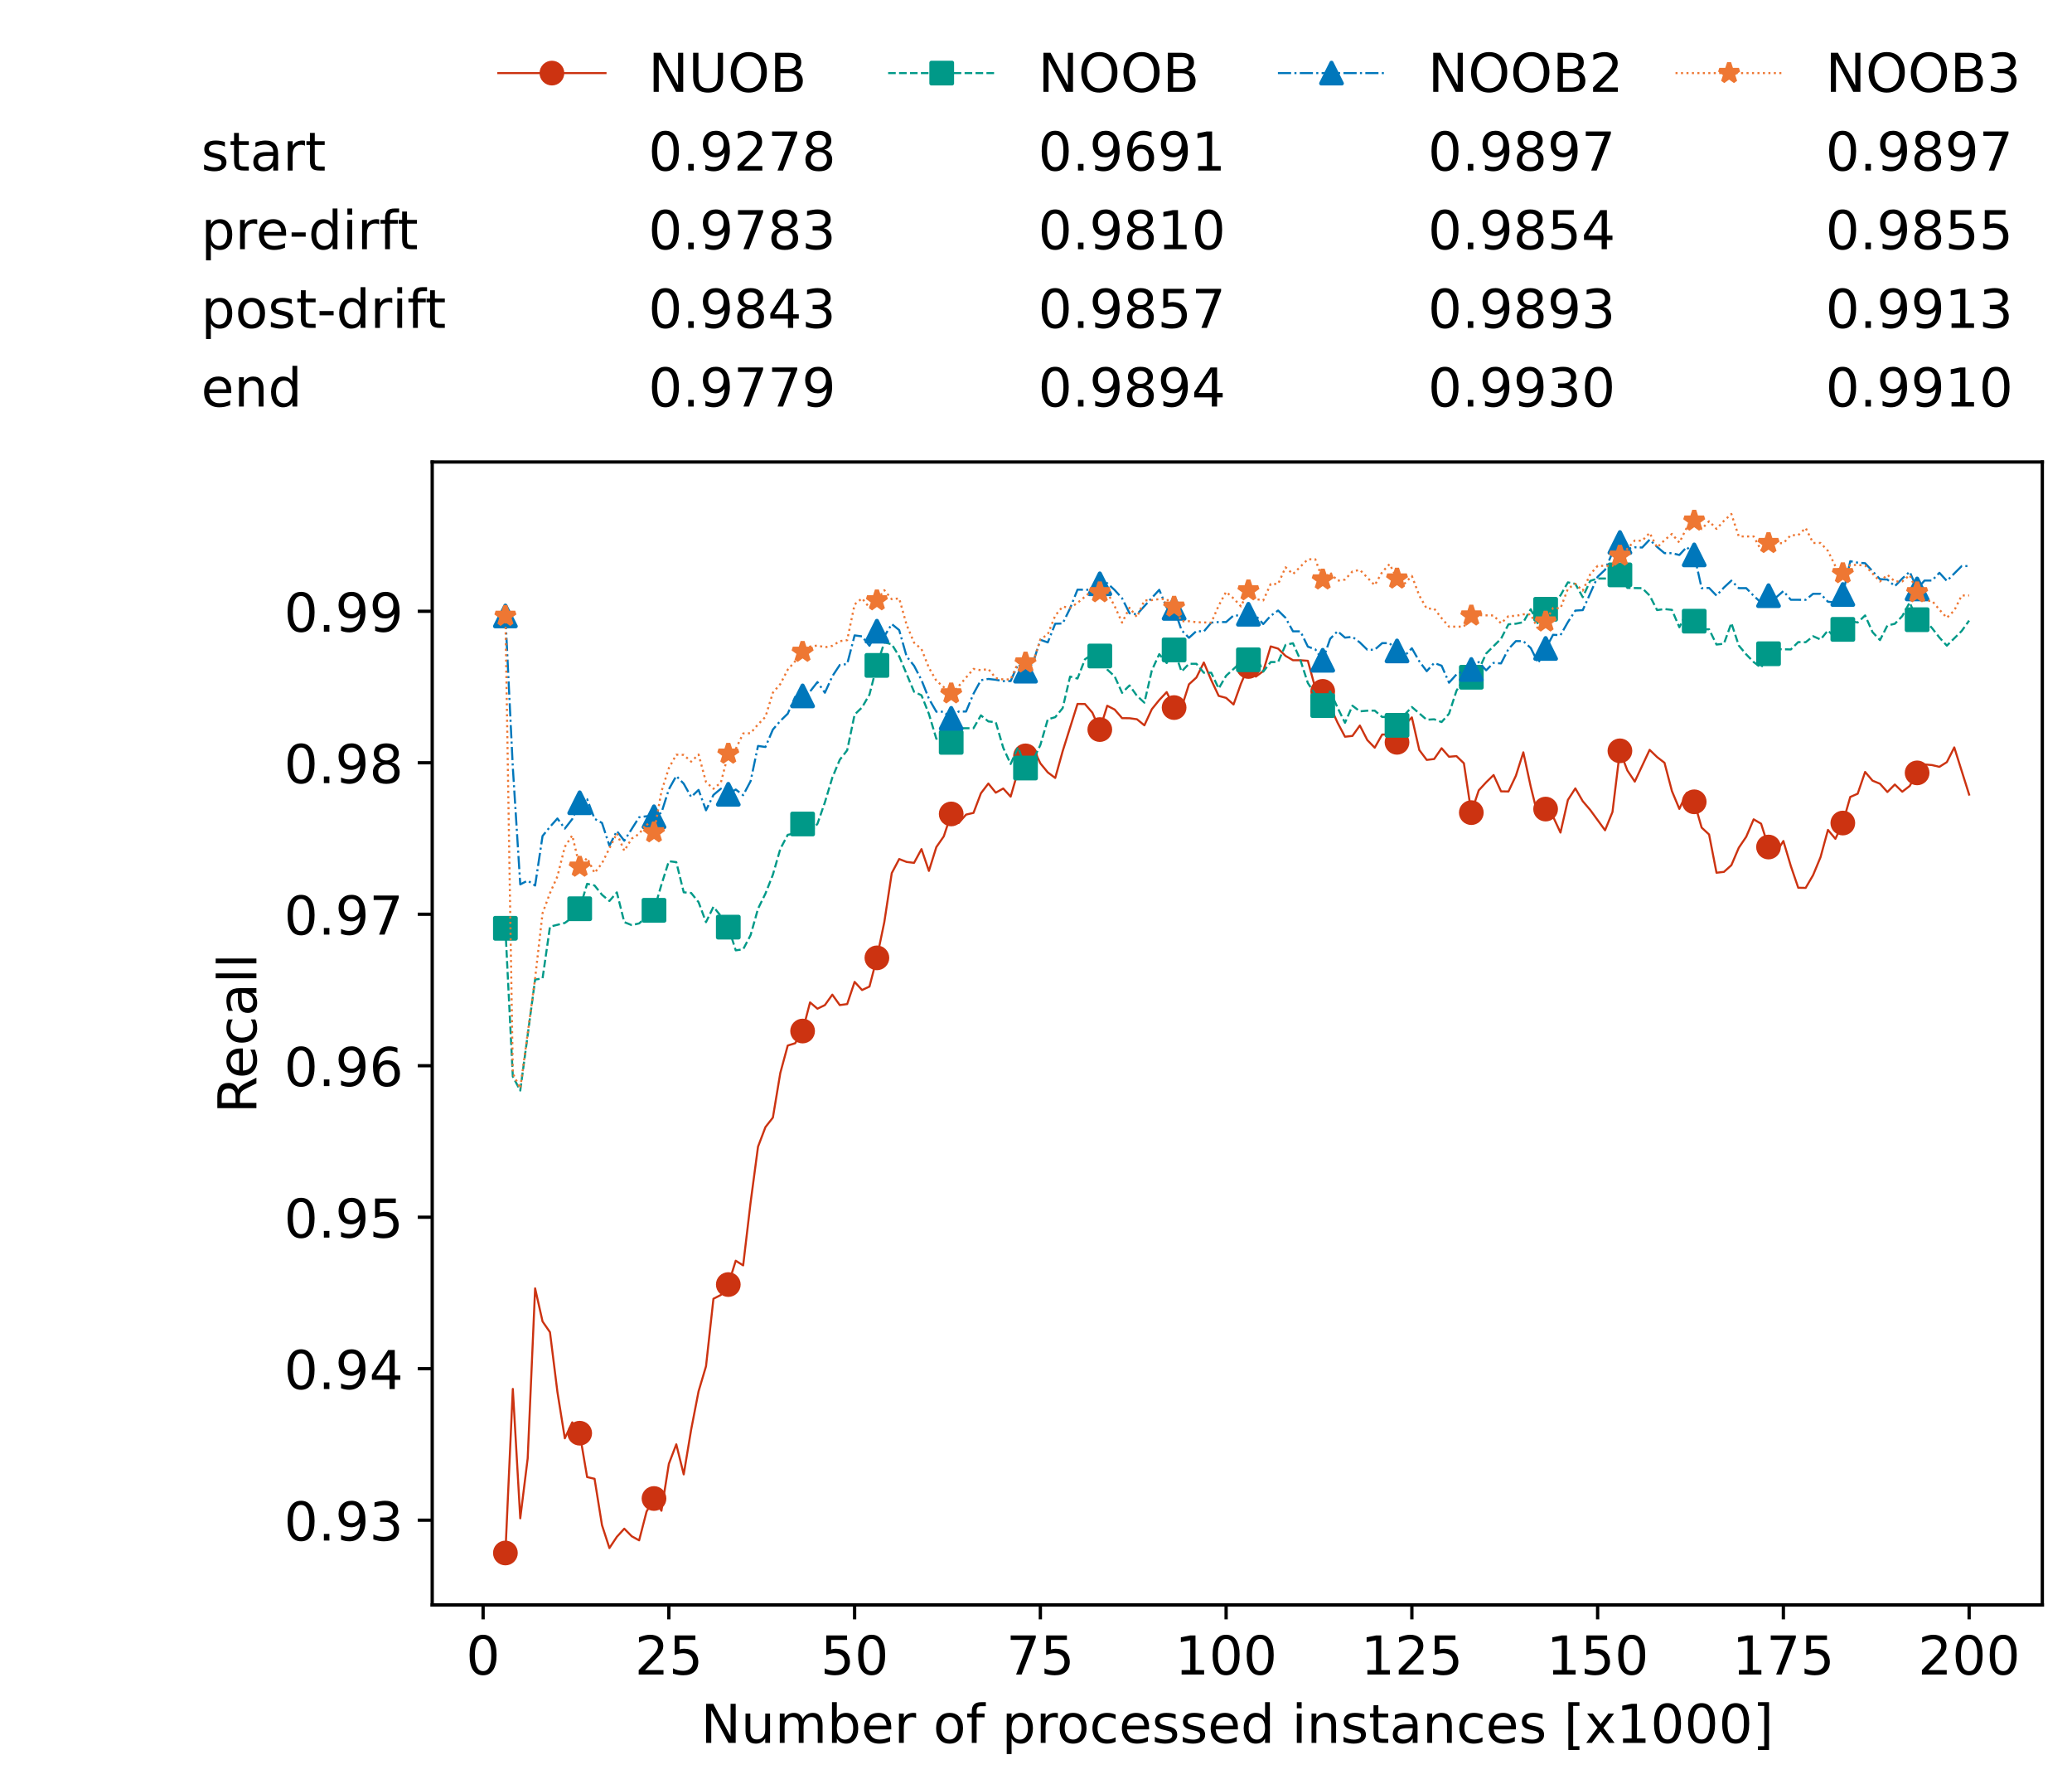 <?xml version="1.0" encoding="utf-8" standalone="no"?>
<!DOCTYPE svg PUBLIC "-//W3C//DTD SVG 1.1//EN"
  "http://www.w3.org/Graphics/SVG/1.1/DTD/svg11.dtd">
<!-- Created with matplotlib (https://matplotlib.org/) -->
<svg height="432.615pt" version="1.1" viewBox="0 0 502.65 432.615" width="502.65pt" xmlns="http://www.w3.org/2000/svg" xmlns:xlink="http://www.w3.org/1999/xlink">
 <defs>
  <style type="text/css">*{stroke-linecap:butt;stroke-linejoin:round;}</style>
 </defs>
 <g id="figure_1">
  <g id="patch_1">
   <path d="M 0 432.615 
L 502.65 432.615 
L 502.65 0 
L 0 0 
z
" style="fill:#ffffff;"/>
  </g>
  <g id="axes_1">
   <g id="patch_2">
    <path d="M 104.85 389.252 
L 495.45 389.252 
L 495.45 112.052 
L 104.85 112.052 
z
" style="fill:#ffffff;"/>
   </g>
   <g id="matplotlib.axis_1">
    <g id="xtick_1">
     <g id="line2d_1">
      <defs>
       <path d="M 0 0 
L 0 3.5 
" id="m6f5dd7c8b4" style="stroke:#000000;stroke-width:0.8;"/>
      </defs>
      <g>
       <use style="stroke:#000000;stroke-width:0.8;" x="117.197" xlink:href="#m6f5dd7c8b4" y="389.252"/>
      </g>
     </g>
     <g id="text_1">
      <!-- 0 -->
      <g transform="translate(113.061 406.13)scale(0.13 -0.13)">
       <defs>
        <path d="M 31.781 66.406 
Q 24.172 66.406 20.328 58.906 
Q 16.5 51.422 16.5 36.375 
Q 16.5 21.391 20.328 13.891 
Q 24.172 6.391 31.781 6.391 
Q 39.453 6.391 43.281 13.891 
Q 47.125 21.391 47.125 36.375 
Q 47.125 51.422 43.281 58.906 
Q 39.453 66.406 31.781 66.406 
z
M 31.781 74.219 
Q 44.047 74.219 50.516 64.516 
Q 56.984 54.828 56.984 36.375 
Q 56.984 17.969 50.516 8.266 
Q 44.047 -1.422 31.781 -1.422 
Q 19.531 -1.422 13.062 8.266 
Q 6.594 17.969 6.594 36.375 
Q 6.594 54.828 13.062 64.516 
Q 19.531 74.219 31.781 74.219 
z
" id="DejaVuSans-48"/>
       </defs>
       <use xlink:href="#DejaVuSans-48"/>
      </g>
     </g>
    </g>
    <g id="xtick_2">
     <g id="line2d_2">
      <g>
       <use style="stroke:#000000;stroke-width:0.8;" x="162.259" xlink:href="#m6f5dd7c8b4" y="389.252"/>
      </g>
     </g>
     <g id="text_2">
      <!-- 25 -->
      <g transform="translate(153.988 406.13)scale(0.13 -0.13)">
       <defs>
        <path d="M 19.188 8.297 
L 53.609 8.297 
L 53.609 0 
L 7.328 0 
L 7.328 8.297 
Q 12.938 14.109 22.625 23.891 
Q 32.328 33.688 34.812 36.531 
Q 39.547 41.844 41.422 45.531 
Q 43.312 49.219 43.312 52.781 
Q 43.312 58.594 39.234 62.25 
Q 35.156 65.922 28.609 65.922 
Q 23.969 65.922 18.812 64.312 
Q 13.672 62.703 7.812 59.422 
L 7.812 69.391 
Q 13.766 71.781 18.938 73 
Q 24.125 74.219 28.422 74.219 
Q 39.75 74.219 46.484 68.547 
Q 53.219 62.891 53.219 53.422 
Q 53.219 48.922 51.531 44.891 
Q 49.859 40.875 45.406 35.406 
Q 44.188 33.984 37.641 27.219 
Q 31.109 20.453 19.188 8.297 
z
" id="DejaVuSans-50"/>
        <path d="M 10.797 72.906 
L 49.516 72.906 
L 49.516 64.594 
L 19.828 64.594 
L 19.828 46.734 
Q 21.969 47.469 24.109 47.828 
Q 26.266 48.188 28.422 48.188 
Q 40.625 48.188 47.75 41.5 
Q 54.891 34.812 54.891 23.391 
Q 54.891 11.625 47.562 5.094 
Q 40.234 -1.422 26.906 -1.422 
Q 22.312 -1.422 17.547 -0.641 
Q 12.797 0.141 7.719 1.703 
L 7.719 11.625 
Q 12.109 9.234 16.797 8.062 
Q 21.484 6.891 26.703 6.891 
Q 35.156 6.891 40.078 11.328 
Q 45.016 15.766 45.016 23.391 
Q 45.016 31 40.078 35.438 
Q 35.156 39.891 26.703 39.891 
Q 22.75 39.891 18.812 39.016 
Q 14.891 38.141 10.797 36.281 
z
" id="DejaVuSans-53"/>
       </defs>
       <use xlink:href="#DejaVuSans-50"/>
       <use x="63.623" xlink:href="#DejaVuSans-53"/>
      </g>
     </g>
    </g>
    <g id="xtick_3">
     <g id="line2d_3">
      <g>
       <use style="stroke:#000000;stroke-width:0.8;" x="207.322" xlink:href="#m6f5dd7c8b4" y="389.252"/>
      </g>
     </g>
     <g id="text_3">
      <!-- 50 -->
      <g transform="translate(199.05 406.13)scale(0.13 -0.13)">
       <use xlink:href="#DejaVuSans-53"/>
       <use x="63.623" xlink:href="#DejaVuSans-48"/>
      </g>
     </g>
    </g>
    <g id="xtick_4">
     <g id="line2d_4">
      <g>
       <use style="stroke:#000000;stroke-width:0.8;" x="252.384" xlink:href="#m6f5dd7c8b4" y="389.252"/>
      </g>
     </g>
     <g id="text_4">
      <!-- 75 -->
      <g transform="translate(244.113 406.13)scale(0.13 -0.13)">
       <defs>
        <path d="M 8.203 72.906 
L 55.078 72.906 
L 55.078 68.703 
L 28.609 0 
L 18.312 0 
L 43.219 64.594 
L 8.203 64.594 
z
" id="DejaVuSans-55"/>
       </defs>
       <use xlink:href="#DejaVuSans-55"/>
       <use x="63.623" xlink:href="#DejaVuSans-53"/>
      </g>
     </g>
    </g>
    <g id="xtick_5">
     <g id="line2d_5">
      <g>
       <use style="stroke:#000000;stroke-width:0.8;" x="297.446" xlink:href="#m6f5dd7c8b4" y="389.252"/>
      </g>
     </g>
     <g id="text_5">
      <!-- 100 -->
      <g transform="translate(285.039 406.13)scale(0.13 -0.13)">
       <defs>
        <path d="M 12.406 8.297 
L 28.516 8.297 
L 28.516 63.922 
L 10.984 60.406 
L 10.984 69.391 
L 28.422 72.906 
L 38.281 72.906 
L 38.281 8.297 
L 54.391 8.297 
L 54.391 0 
L 12.406 0 
z
" id="DejaVuSans-49"/>
       </defs>
       <use xlink:href="#DejaVuSans-49"/>
       <use x="63.623" xlink:href="#DejaVuSans-48"/>
       <use x="127.246" xlink:href="#DejaVuSans-48"/>
      </g>
     </g>
    </g>
    <g id="xtick_6">
     <g id="line2d_6">
      <g>
       <use style="stroke:#000000;stroke-width:0.8;" x="342.509" xlink:href="#m6f5dd7c8b4" y="389.252"/>
      </g>
     </g>
     <g id="text_6">
      <!-- 125 -->
      <g transform="translate(330.102 406.13)scale(0.13 -0.13)">
       <use xlink:href="#DejaVuSans-49"/>
       <use x="63.623" xlink:href="#DejaVuSans-50"/>
       <use x="127.246" xlink:href="#DejaVuSans-53"/>
      </g>
     </g>
    </g>
    <g id="xtick_7">
     <g id="line2d_7">
      <g>
       <use style="stroke:#000000;stroke-width:0.8;" x="387.571" xlink:href="#m6f5dd7c8b4" y="389.252"/>
      </g>
     </g>
     <g id="text_7">
      <!-- 150 -->
      <g transform="translate(375.164 406.13)scale(0.13 -0.13)">
       <use xlink:href="#DejaVuSans-49"/>
       <use x="63.623" xlink:href="#DejaVuSans-53"/>
       <use x="127.246" xlink:href="#DejaVuSans-48"/>
      </g>
     </g>
    </g>
    <g id="xtick_8">
     <g id="line2d_8">
      <g>
       <use style="stroke:#000000;stroke-width:0.8;" x="432.633" xlink:href="#m6f5dd7c8b4" y="389.252"/>
      </g>
     </g>
     <g id="text_8">
      <!-- 175 -->
      <g transform="translate(420.226 406.13)scale(0.13 -0.13)">
       <use xlink:href="#DejaVuSans-49"/>
       <use x="63.623" xlink:href="#DejaVuSans-55"/>
       <use x="127.246" xlink:href="#DejaVuSans-53"/>
      </g>
     </g>
    </g>
    <g id="xtick_9">
     <g id="line2d_9">
      <g>
       <use style="stroke:#000000;stroke-width:0.8;" x="477.695" xlink:href="#m6f5dd7c8b4" y="389.252"/>
      </g>
     </g>
     <g id="text_9">
      <!-- 200 -->
      <g transform="translate(465.289 406.13)scale(0.13 -0.13)">
       <use xlink:href="#DejaVuSans-50"/>
       <use x="63.623" xlink:href="#DejaVuSans-48"/>
       <use x="127.246" xlink:href="#DejaVuSans-48"/>
      </g>
     </g>
    </g>
    <g id="text_10">
     <!-- Number of processed instances [x1000] -->
     <g transform="translate(170.025 422.711)scale(0.13 -0.13)">
      <defs>
       <path d="M 9.812 72.906 
L 23.094 72.906 
L 55.422 11.922 
L 55.422 72.906 
L 64.984 72.906 
L 64.984 0 
L 51.703 0 
L 19.391 60.984 
L 19.391 0 
L 9.812 0 
z
" id="DejaVuSans-78"/>
       <path d="M 8.5 21.578 
L 8.5 54.688 
L 17.484 54.688 
L 17.484 21.922 
Q 17.484 14.156 20.5 10.266 
Q 23.531 6.391 29.594 6.391 
Q 36.859 6.391 41.078 11.031 
Q 45.312 15.672 45.312 23.688 
L 45.312 54.688 
L 54.297 54.688 
L 54.297 0 
L 45.312 0 
L 45.312 8.406 
Q 42.047 3.422 37.719 1 
Q 33.406 -1.422 27.688 -1.422 
Q 18.266 -1.422 13.375 4.438 
Q 8.5 10.297 8.5 21.578 
z
M 31.109 56 
z
" id="DejaVuSans-117"/>
       <path d="M 52 44.188 
Q 55.375 50.25 60.062 53.125 
Q 64.75 56 71.094 56 
Q 79.641 56 84.281 50.016 
Q 88.922 44.047 88.922 33.016 
L 88.922 0 
L 79.891 0 
L 79.891 32.719 
Q 79.891 40.578 77.094 44.375 
Q 74.312 48.188 68.609 48.188 
Q 61.625 48.188 57.562 43.547 
Q 53.516 38.922 53.516 30.906 
L 53.516 0 
L 44.484 0 
L 44.484 32.719 
Q 44.484 40.625 41.703 44.406 
Q 38.922 48.188 33.109 48.188 
Q 26.219 48.188 22.156 43.531 
Q 18.109 38.875 18.109 30.906 
L 18.109 0 
L 9.078 0 
L 9.078 54.688 
L 18.109 54.688 
L 18.109 46.188 
Q 21.188 51.219 25.484 53.609 
Q 29.781 56 35.688 56 
Q 41.656 56 45.828 52.969 
Q 50 49.953 52 44.188 
z
" id="DejaVuSans-109"/>
       <path d="M 48.688 27.297 
Q 48.688 37.203 44.609 42.844 
Q 40.531 48.484 33.406 48.484 
Q 26.266 48.484 22.188 42.844 
Q 18.109 37.203 18.109 27.297 
Q 18.109 17.391 22.188 11.75 
Q 26.266 6.109 33.406 6.109 
Q 40.531 6.109 44.609 11.75 
Q 48.688 17.391 48.688 27.297 
z
M 18.109 46.391 
Q 20.953 51.266 25.266 53.625 
Q 29.594 56 35.594 56 
Q 45.562 56 51.781 48.094 
Q 58.016 40.188 58.016 27.297 
Q 58.016 14.406 51.781 6.484 
Q 45.562 -1.422 35.594 -1.422 
Q 29.594 -1.422 25.266 0.953 
Q 20.953 3.328 18.109 8.203 
L 18.109 0 
L 9.078 0 
L 9.078 75.984 
L 18.109 75.984 
z
" id="DejaVuSans-98"/>
       <path d="M 56.203 29.594 
L 56.203 25.203 
L 14.891 25.203 
Q 15.484 15.922 20.484 11.062 
Q 25.484 6.203 34.422 6.203 
Q 39.594 6.203 44.453 7.469 
Q 49.312 8.734 54.109 11.281 
L 54.109 2.781 
Q 49.266 0.734 44.188 -0.344 
Q 39.109 -1.422 33.891 -1.422 
Q 20.797 -1.422 13.156 6.188 
Q 5.516 13.812 5.516 26.812 
Q 5.516 40.234 12.766 48.109 
Q 20.016 56 32.328 56 
Q 43.359 56 49.781 48.891 
Q 56.203 41.797 56.203 29.594 
z
M 47.219 32.234 
Q 47.125 39.594 43.094 43.984 
Q 39.062 48.391 32.422 48.391 
Q 24.906 48.391 20.391 44.141 
Q 15.875 39.891 15.188 32.172 
z
" id="DejaVuSans-101"/>
       <path d="M 41.109 46.297 
Q 39.594 47.172 37.812 47.578 
Q 36.031 48 33.891 48 
Q 26.266 48 22.188 43.047 
Q 18.109 38.094 18.109 28.812 
L 18.109 0 
L 9.078 0 
L 9.078 54.688 
L 18.109 54.688 
L 18.109 46.188 
Q 20.953 51.172 25.484 53.578 
Q 30.031 56 36.531 56 
Q 37.453 56 38.578 55.875 
Q 39.703 55.766 41.062 55.516 
z
" id="DejaVuSans-114"/>
       <path id="DejaVuSans-32"/>
       <path d="M 30.609 48.391 
Q 23.391 48.391 19.188 42.75 
Q 14.984 37.109 14.984 27.297 
Q 14.984 17.484 19.156 11.844 
Q 23.344 6.203 30.609 6.203 
Q 37.797 6.203 41.984 11.859 
Q 46.188 17.531 46.188 27.297 
Q 46.188 37.016 41.984 42.703 
Q 37.797 48.391 30.609 48.391 
z
M 30.609 56 
Q 42.328 56 49.016 48.375 
Q 55.719 40.766 55.719 27.297 
Q 55.719 13.875 49.016 6.219 
Q 42.328 -1.422 30.609 -1.422 
Q 18.844 -1.422 12.172 6.219 
Q 5.516 13.875 5.516 27.297 
Q 5.516 40.766 12.172 48.375 
Q 18.844 56 30.609 56 
z
" id="DejaVuSans-111"/>
       <path d="M 37.109 75.984 
L 37.109 68.5 
L 28.516 68.5 
Q 23.688 68.5 21.797 66.547 
Q 19.922 64.594 19.922 59.516 
L 19.922 54.688 
L 34.719 54.688 
L 34.719 47.703 
L 19.922 47.703 
L 19.922 0 
L 10.891 0 
L 10.891 47.703 
L 2.297 47.703 
L 2.297 54.688 
L 10.891 54.688 
L 10.891 58.5 
Q 10.891 67.625 15.141 71.797 
Q 19.391 75.984 28.609 75.984 
z
" id="DejaVuSans-102"/>
       <path d="M 18.109 8.203 
L 18.109 -20.797 
L 9.078 -20.797 
L 9.078 54.688 
L 18.109 54.688 
L 18.109 46.391 
Q 20.953 51.266 25.266 53.625 
Q 29.594 56 35.594 56 
Q 45.562 56 51.781 48.094 
Q 58.016 40.188 58.016 27.297 
Q 58.016 14.406 51.781 6.484 
Q 45.562 -1.422 35.594 -1.422 
Q 29.594 -1.422 25.266 0.953 
Q 20.953 3.328 18.109 8.203 
z
M 48.688 27.297 
Q 48.688 37.203 44.609 42.844 
Q 40.531 48.484 33.406 48.484 
Q 26.266 48.484 22.188 42.844 
Q 18.109 37.203 18.109 27.297 
Q 18.109 17.391 22.188 11.75 
Q 26.266 6.109 33.406 6.109 
Q 40.531 6.109 44.609 11.75 
Q 48.688 17.391 48.688 27.297 
z
" id="DejaVuSans-112"/>
       <path d="M 48.781 52.594 
L 48.781 44.188 
Q 44.969 46.297 41.141 47.344 
Q 37.312 48.391 33.406 48.391 
Q 24.656 48.391 19.812 42.844 
Q 14.984 37.312 14.984 27.297 
Q 14.984 17.281 19.812 11.734 
Q 24.656 6.203 33.406 6.203 
Q 37.312 6.203 41.141 7.25 
Q 44.969 8.297 48.781 10.406 
L 48.781 2.094 
Q 45.016 0.344 40.984 -0.531 
Q 36.969 -1.422 32.422 -1.422 
Q 20.062 -1.422 12.781 6.344 
Q 5.516 14.109 5.516 27.297 
Q 5.516 40.672 12.859 48.328 
Q 20.219 56 33.016 56 
Q 37.156 56 41.109 55.141 
Q 45.062 54.297 48.781 52.594 
z
" id="DejaVuSans-99"/>
       <path d="M 44.281 53.078 
L 44.281 44.578 
Q 40.484 46.531 36.375 47.5 
Q 32.281 48.484 27.875 48.484 
Q 21.188 48.484 17.844 46.438 
Q 14.5 44.391 14.5 40.281 
Q 14.5 37.156 16.891 35.375 
Q 19.281 33.594 26.516 31.984 
L 29.594 31.297 
Q 39.156 29.25 43.188 25.516 
Q 47.219 21.781 47.219 15.094 
Q 47.219 7.469 41.188 3.016 
Q 35.156 -1.422 24.609 -1.422 
Q 20.219 -1.422 15.453 -0.562 
Q 10.688 0.297 5.422 2 
L 5.422 11.281 
Q 10.406 8.688 15.234 7.391 
Q 20.062 6.109 24.812 6.109 
Q 31.156 6.109 34.562 8.281 
Q 37.984 10.453 37.984 14.406 
Q 37.984 18.062 35.516 20.016 
Q 33.062 21.969 24.703 23.781 
L 21.578 24.516 
Q 13.234 26.266 9.516 29.906 
Q 5.812 33.547 5.812 39.891 
Q 5.812 47.609 11.281 51.797 
Q 16.75 56 26.812 56 
Q 31.781 56 36.172 55.266 
Q 40.578 54.547 44.281 53.078 
z
" id="DejaVuSans-115"/>
       <path d="M 45.406 46.391 
L 45.406 75.984 
L 54.391 75.984 
L 54.391 0 
L 45.406 0 
L 45.406 8.203 
Q 42.578 3.328 38.25 0.953 
Q 33.938 -1.422 27.875 -1.422 
Q 17.969 -1.422 11.734 6.484 
Q 5.516 14.406 5.516 27.297 
Q 5.516 40.188 11.734 48.094 
Q 17.969 56 27.875 56 
Q 33.938 56 38.25 53.625 
Q 42.578 51.266 45.406 46.391 
z
M 14.797 27.297 
Q 14.797 17.391 18.875 11.75 
Q 22.953 6.109 30.078 6.109 
Q 37.203 6.109 41.297 11.75 
Q 45.406 17.391 45.406 27.297 
Q 45.406 37.203 41.297 42.844 
Q 37.203 48.484 30.078 48.484 
Q 22.953 48.484 18.875 42.844 
Q 14.797 37.203 14.797 27.297 
z
" id="DejaVuSans-100"/>
       <path d="M 9.422 54.688 
L 18.406 54.688 
L 18.406 0 
L 9.422 0 
z
M 9.422 75.984 
L 18.406 75.984 
L 18.406 64.594 
L 9.422 64.594 
z
" id="DejaVuSans-105"/>
       <path d="M 54.891 33.016 
L 54.891 0 
L 45.906 0 
L 45.906 32.719 
Q 45.906 40.484 42.875 44.328 
Q 39.844 48.188 33.797 48.188 
Q 26.516 48.188 22.312 43.547 
Q 18.109 38.922 18.109 30.906 
L 18.109 0 
L 9.078 0 
L 9.078 54.688 
L 18.109 54.688 
L 18.109 46.188 
Q 21.344 51.125 25.703 53.562 
Q 30.078 56 35.797 56 
Q 45.219 56 50.047 50.172 
Q 54.891 44.344 54.891 33.016 
z
" id="DejaVuSans-110"/>
       <path d="M 18.312 70.219 
L 18.312 54.688 
L 36.812 54.688 
L 36.812 47.703 
L 18.312 47.703 
L 18.312 18.016 
Q 18.312 11.328 20.141 9.422 
Q 21.969 7.516 27.594 7.516 
L 36.812 7.516 
L 36.812 0 
L 27.594 0 
Q 17.188 0 13.234 3.875 
Q 9.281 7.766 9.281 18.016 
L 9.281 47.703 
L 2.688 47.703 
L 2.688 54.688 
L 9.281 54.688 
L 9.281 70.219 
z
" id="DejaVuSans-116"/>
       <path d="M 34.281 27.484 
Q 23.391 27.484 19.188 25 
Q 14.984 22.516 14.984 16.5 
Q 14.984 11.719 18.141 8.906 
Q 21.297 6.109 26.703 6.109 
Q 34.188 6.109 38.703 11.406 
Q 43.219 16.703 43.219 25.484 
L 43.219 27.484 
z
M 52.203 31.203 
L 52.203 0 
L 43.219 0 
L 43.219 8.297 
Q 40.141 3.328 35.547 0.953 
Q 30.953 -1.422 24.312 -1.422 
Q 15.922 -1.422 10.953 3.297 
Q 6 8.016 6 15.922 
Q 6 25.141 12.172 29.828 
Q 18.359 34.516 30.609 34.516 
L 43.219 34.516 
L 43.219 35.406 
Q 43.219 41.609 39.141 45 
Q 35.062 48.391 27.688 48.391 
Q 23 48.391 18.547 47.266 
Q 14.109 46.141 10.016 43.891 
L 10.016 52.203 
Q 14.938 54.109 19.578 55.047 
Q 24.219 56 28.609 56 
Q 40.484 56 46.344 49.844 
Q 52.203 43.703 52.203 31.203 
z
" id="DejaVuSans-97"/>
       <path d="M 8.594 75.984 
L 29.297 75.984 
L 29.297 69 
L 17.578 69 
L 17.578 -6.203 
L 29.297 -6.203 
L 29.297 -13.188 
L 8.594 -13.188 
z
" id="DejaVuSans-91"/>
       <path d="M 54.891 54.688 
L 35.109 28.078 
L 55.906 0 
L 45.312 0 
L 29.391 21.484 
L 13.484 0 
L 2.875 0 
L 24.125 28.609 
L 4.688 54.688 
L 15.281 54.688 
L 29.781 35.203 
L 44.281 54.688 
z
" id="DejaVuSans-120"/>
       <path d="M 30.422 75.984 
L 30.422 -13.188 
L 9.719 -13.188 
L 9.719 -6.203 
L 21.391 -6.203 
L 21.391 69 
L 9.719 69 
L 9.719 75.984 
z
" id="DejaVuSans-93"/>
      </defs>
      <use xlink:href="#DejaVuSans-78"/>
      <use x="74.805" xlink:href="#DejaVuSans-117"/>
      <use x="138.184" xlink:href="#DejaVuSans-109"/>
      <use x="235.596" xlink:href="#DejaVuSans-98"/>
      <use x="299.072" xlink:href="#DejaVuSans-101"/>
      <use x="360.596" xlink:href="#DejaVuSans-114"/>
      <use x="401.709" xlink:href="#DejaVuSans-32"/>
      <use x="433.496" xlink:href="#DejaVuSans-111"/>
      <use x="494.678" xlink:href="#DejaVuSans-102"/>
      <use x="529.883" xlink:href="#DejaVuSans-32"/>
      <use x="561.67" xlink:href="#DejaVuSans-112"/>
      <use x="625.146" xlink:href="#DejaVuSans-114"/>
      <use x="664.01" xlink:href="#DejaVuSans-111"/>
      <use x="725.191" xlink:href="#DejaVuSans-99"/>
      <use x="780.172" xlink:href="#DejaVuSans-101"/>
      <use x="841.695" xlink:href="#DejaVuSans-115"/>
      <use x="893.795" xlink:href="#DejaVuSans-115"/>
      <use x="945.895" xlink:href="#DejaVuSans-101"/>
      <use x="1007.418" xlink:href="#DejaVuSans-100"/>
      <use x="1070.895" xlink:href="#DejaVuSans-32"/>
      <use x="1102.682" xlink:href="#DejaVuSans-105"/>
      <use x="1130.465" xlink:href="#DejaVuSans-110"/>
      <use x="1193.844" xlink:href="#DejaVuSans-115"/>
      <use x="1245.943" xlink:href="#DejaVuSans-116"/>
      <use x="1285.152" xlink:href="#DejaVuSans-97"/>
      <use x="1346.432" xlink:href="#DejaVuSans-110"/>
      <use x="1409.811" xlink:href="#DejaVuSans-99"/>
      <use x="1464.791" xlink:href="#DejaVuSans-101"/>
      <use x="1526.314" xlink:href="#DejaVuSans-115"/>
      <use x="1578.414" xlink:href="#DejaVuSans-32"/>
      <use x="1610.201" xlink:href="#DejaVuSans-91"/>
      <use x="1649.215" xlink:href="#DejaVuSans-120"/>
      <use x="1708.395" xlink:href="#DejaVuSans-49"/>
      <use x="1772.018" xlink:href="#DejaVuSans-48"/>
      <use x="1835.641" xlink:href="#DejaVuSans-48"/>
      <use x="1899.264" xlink:href="#DejaVuSans-48"/>
      <use x="1962.887" xlink:href="#DejaVuSans-93"/>
     </g>
    </g>
   </g>
   <g id="matplotlib.axis_2">
    <g id="ytick_1">
     <g id="line2d_10">
      <defs>
       <path d="M 0 0 
L -3.5 0 
" id="m99075b84e1" style="stroke:#000000;stroke-width:0.8;"/>
      </defs>
      <g>
       <use style="stroke:#000000;stroke-width:0.8;" x="104.85" xlink:href="#m99075b84e1" y="368.698"/>
      </g>
     </g>
     <g id="text_11">
      <!-- 0.93 -->
      <g transform="translate(68.905 373.637)scale(0.13 -0.13)">
       <defs>
        <path d="M 10.688 12.406 
L 21 12.406 
L 21 0 
L 10.688 0 
z
" id="DejaVuSans-46"/>
        <path d="M 10.984 1.516 
L 10.984 10.5 
Q 14.703 8.734 18.5 7.812 
Q 22.312 6.891 25.984 6.891 
Q 35.75 6.891 40.891 13.453 
Q 46.047 20.016 46.781 33.406 
Q 43.953 29.203 39.594 26.953 
Q 35.25 24.703 29.984 24.703 
Q 19.047 24.703 12.672 31.312 
Q 6.297 37.938 6.297 49.422 
Q 6.297 60.641 12.938 67.422 
Q 19.578 74.219 30.609 74.219 
Q 43.266 74.219 49.922 64.516 
Q 56.594 54.828 56.594 36.375 
Q 56.594 19.141 48.406 8.859 
Q 40.234 -1.422 26.422 -1.422 
Q 22.703 -1.422 18.891 -0.688 
Q 15.094 0.047 10.984 1.516 
z
M 30.609 32.422 
Q 37.25 32.422 41.125 36.953 
Q 45.016 41.5 45.016 49.422 
Q 45.016 57.281 41.125 61.844 
Q 37.25 66.406 30.609 66.406 
Q 23.969 66.406 20.094 61.844 
Q 16.219 57.281 16.219 49.422 
Q 16.219 41.5 20.094 36.953 
Q 23.969 32.422 30.609 32.422 
z
" id="DejaVuSans-57"/>
        <path d="M 40.578 39.312 
Q 47.656 37.797 51.625 33 
Q 55.609 28.219 55.609 21.188 
Q 55.609 10.406 48.188 4.484 
Q 40.766 -1.422 27.094 -1.422 
Q 22.516 -1.422 17.656 -0.516 
Q 12.797 0.391 7.625 2.203 
L 7.625 11.719 
Q 11.719 9.328 16.594 8.109 
Q 21.484 6.891 26.812 6.891 
Q 36.078 6.891 40.938 10.547 
Q 45.797 14.203 45.797 21.188 
Q 45.797 27.641 41.281 31.266 
Q 36.766 34.906 28.719 34.906 
L 20.219 34.906 
L 20.219 43.016 
L 29.109 43.016 
Q 36.375 43.016 40.234 45.922 
Q 44.094 48.828 44.094 54.297 
Q 44.094 59.906 40.109 62.906 
Q 36.141 65.922 28.719 65.922 
Q 24.656 65.922 20.016 65.031 
Q 15.375 64.156 9.812 62.312 
L 9.812 71.094 
Q 15.438 72.656 20.344 73.438 
Q 25.25 74.219 29.594 74.219 
Q 40.828 74.219 47.359 69.109 
Q 53.906 64.016 53.906 55.328 
Q 53.906 49.266 50.438 45.094 
Q 46.969 40.922 40.578 39.312 
z
" id="DejaVuSans-51"/>
       </defs>
       <use xlink:href="#DejaVuSans-48"/>
       <use x="63.623" xlink:href="#DejaVuSans-46"/>
       <use x="95.41" xlink:href="#DejaVuSans-57"/>
       <use x="159.033" xlink:href="#DejaVuSans-51"/>
      </g>
     </g>
    </g>
    <g id="ytick_2">
     <g id="line2d_11">
      <g>
       <use style="stroke:#000000;stroke-width:0.8;" x="104.85" xlink:href="#m99075b84e1" y="331.957"/>
      </g>
     </g>
     <g id="text_12">
      <!-- 0.94 -->
      <g transform="translate(68.905 336.896)scale(0.13 -0.13)">
       <defs>
        <path d="M 37.797 64.312 
L 12.891 25.391 
L 37.797 25.391 
z
M 35.203 72.906 
L 47.609 72.906 
L 47.609 25.391 
L 58.016 25.391 
L 58.016 17.188 
L 47.609 17.188 
L 47.609 0 
L 37.797 0 
L 37.797 17.188 
L 4.891 17.188 
L 4.891 26.703 
z
" id="DejaVuSans-52"/>
       </defs>
       <use xlink:href="#DejaVuSans-48"/>
       <use x="63.623" xlink:href="#DejaVuSans-46"/>
       <use x="95.41" xlink:href="#DejaVuSans-57"/>
       <use x="159.033" xlink:href="#DejaVuSans-52"/>
      </g>
     </g>
    </g>
    <g id="ytick_3">
     <g id="line2d_12">
      <g>
       <use style="stroke:#000000;stroke-width:0.8;" x="104.85" xlink:href="#m99075b84e1" y="295.217"/>
      </g>
     </g>
     <g id="text_13">
      <!-- 0.95 -->
      <g transform="translate(68.905 300.156)scale(0.13 -0.13)">
       <use xlink:href="#DejaVuSans-48"/>
       <use x="63.623" xlink:href="#DejaVuSans-46"/>
       <use x="95.41" xlink:href="#DejaVuSans-57"/>
       <use x="159.033" xlink:href="#DejaVuSans-53"/>
      </g>
     </g>
    </g>
    <g id="ytick_4">
     <g id="line2d_13">
      <g>
       <use style="stroke:#000000;stroke-width:0.8;" x="104.85" xlink:href="#m99075b84e1" y="258.476"/>
      </g>
     </g>
     <g id="text_14">
      <!-- 0.96 -->
      <g transform="translate(68.905 263.415)scale(0.13 -0.13)">
       <defs>
        <path d="M 33.016 40.375 
Q 26.375 40.375 22.484 35.828 
Q 18.609 31.297 18.609 23.391 
Q 18.609 15.531 22.484 10.953 
Q 26.375 6.391 33.016 6.391 
Q 39.656 6.391 43.531 10.953 
Q 47.406 15.531 47.406 23.391 
Q 47.406 31.297 43.531 35.828 
Q 39.656 40.375 33.016 40.375 
z
M 52.594 71.297 
L 52.594 62.312 
Q 48.875 64.062 45.094 64.984 
Q 41.312 65.922 37.594 65.922 
Q 27.828 65.922 22.672 59.328 
Q 17.531 52.734 16.797 39.406 
Q 19.672 43.656 24.016 45.922 
Q 28.375 48.188 33.594 48.188 
Q 44.578 48.188 50.953 41.516 
Q 57.328 34.859 57.328 23.391 
Q 57.328 12.156 50.688 5.359 
Q 44.047 -1.422 33.016 -1.422 
Q 20.359 -1.422 13.672 8.266 
Q 6.984 17.969 6.984 36.375 
Q 6.984 53.656 15.188 63.938 
Q 23.391 74.219 37.203 74.219 
Q 40.922 74.219 44.703 73.484 
Q 48.484 72.75 52.594 71.297 
z
" id="DejaVuSans-54"/>
       </defs>
       <use xlink:href="#DejaVuSans-48"/>
       <use x="63.623" xlink:href="#DejaVuSans-46"/>
       <use x="95.41" xlink:href="#DejaVuSans-57"/>
       <use x="159.033" xlink:href="#DejaVuSans-54"/>
      </g>
     </g>
    </g>
    <g id="ytick_5">
     <g id="line2d_14">
      <g>
       <use style="stroke:#000000;stroke-width:0.8;" x="104.85" xlink:href="#m99075b84e1" y="221.736"/>
      </g>
     </g>
     <g id="text_15">
      <!-- 0.97 -->
      <g transform="translate(68.905 226.675)scale(0.13 -0.13)">
       <use xlink:href="#DejaVuSans-48"/>
       <use x="63.623" xlink:href="#DejaVuSans-46"/>
       <use x="95.41" xlink:href="#DejaVuSans-57"/>
       <use x="159.033" xlink:href="#DejaVuSans-55"/>
      </g>
     </g>
    </g>
    <g id="ytick_6">
     <g id="line2d_15">
      <g>
       <use style="stroke:#000000;stroke-width:0.8;" x="104.85" xlink:href="#m99075b84e1" y="184.995"/>
      </g>
     </g>
     <g id="text_16">
      <!-- 0.98 -->
      <g transform="translate(68.905 189.934)scale(0.13 -0.13)">
       <defs>
        <path d="M 31.781 34.625 
Q 24.75 34.625 20.719 30.859 
Q 16.703 27.094 16.703 20.516 
Q 16.703 13.922 20.719 10.156 
Q 24.75 6.391 31.781 6.391 
Q 38.812 6.391 42.859 10.172 
Q 46.922 13.969 46.922 20.516 
Q 46.922 27.094 42.891 30.859 
Q 38.875 34.625 31.781 34.625 
z
M 21.922 38.812 
Q 15.578 40.375 12.031 44.719 
Q 8.5 49.078 8.5 55.328 
Q 8.5 64.062 14.719 69.141 
Q 20.953 74.219 31.781 74.219 
Q 42.672 74.219 48.875 69.141 
Q 55.078 64.062 55.078 55.328 
Q 55.078 49.078 51.531 44.719 
Q 48 40.375 41.703 38.812 
Q 48.828 37.156 52.797 32.312 
Q 56.781 27.484 56.781 20.516 
Q 56.781 9.906 50.312 4.234 
Q 43.844 -1.422 31.781 -1.422 
Q 19.734 -1.422 13.25 4.234 
Q 6.781 9.906 6.781 20.516 
Q 6.781 27.484 10.781 32.312 
Q 14.797 37.156 21.922 38.812 
z
M 18.312 54.391 
Q 18.312 48.734 21.844 45.562 
Q 25.391 42.391 31.781 42.391 
Q 38.141 42.391 41.719 45.562 
Q 45.312 48.734 45.312 54.391 
Q 45.312 60.062 41.719 63.234 
Q 38.141 66.406 31.781 66.406 
Q 25.391 66.406 21.844 63.234 
Q 18.312 60.062 18.312 54.391 
z
" id="DejaVuSans-56"/>
       </defs>
       <use xlink:href="#DejaVuSans-48"/>
       <use x="63.623" xlink:href="#DejaVuSans-46"/>
       <use x="95.41" xlink:href="#DejaVuSans-57"/>
       <use x="159.033" xlink:href="#DejaVuSans-56"/>
      </g>
     </g>
    </g>
    <g id="ytick_7">
     <g id="line2d_16">
      <g>
       <use style="stroke:#000000;stroke-width:0.8;" x="104.85" xlink:href="#m99075b84e1" y="148.255"/>
      </g>
     </g>
     <g id="text_17">
      <!-- 0.99 -->
      <g transform="translate(68.905 153.194)scale(0.13 -0.13)">
       <use xlink:href="#DejaVuSans-48"/>
       <use x="63.623" xlink:href="#DejaVuSans-46"/>
       <use x="95.41" xlink:href="#DejaVuSans-57"/>
       <use x="159.033" xlink:href="#DejaVuSans-57"/>
      </g>
     </g>
    </g>
    <g id="text_18">
     <!-- Recall -->
     <g transform="translate(62.201 270.044)rotate(-90)scale(0.13 -0.13)">
      <defs>
       <path d="M 44.391 34.188 
Q 47.562 33.109 50.562 29.594 
Q 53.562 26.078 56.594 19.922 
L 66.609 0 
L 56 0 
L 46.688 18.703 
Q 43.062 26.031 39.672 28.422 
Q 36.281 30.812 30.422 30.812 
L 19.672 30.812 
L 19.672 0 
L 9.812 0 
L 9.812 72.906 
L 32.078 72.906 
Q 44.578 72.906 50.734 67.672 
Q 56.891 62.453 56.891 51.906 
Q 56.891 45.016 53.688 40.469 
Q 50.484 35.938 44.391 34.188 
z
M 19.672 64.797 
L 19.672 38.922 
L 32.078 38.922 
Q 39.203 38.922 42.844 42.219 
Q 46.484 45.516 46.484 51.906 
Q 46.484 58.297 42.844 61.547 
Q 39.203 64.797 32.078 64.797 
z
" id="DejaVuSans-82"/>
       <path d="M 9.422 75.984 
L 18.406 75.984 
L 18.406 0 
L 9.422 0 
z
" id="DejaVuSans-108"/>
      </defs>
      <use xlink:href="#DejaVuSans-82"/>
      <use x="64.982" xlink:href="#DejaVuSans-101"/>
      <use x="126.506" xlink:href="#DejaVuSans-99"/>
      <use x="181.486" xlink:href="#DejaVuSans-97"/>
      <use x="242.766" xlink:href="#DejaVuSans-108"/>
      <use x="270.549" xlink:href="#DejaVuSans-108"/>
     </g>
    </g>
   </g>
   <g id="line2d_17"/>
   <g id="line2d_18"/>
   <g id="line2d_19"/>
   <g id="line2d_20"/>
   <g id="line2d_21"/>
   <g id="line2d_22">
    <path clip-path="url(#pbab016c9ad)" d="M 122.605 376.652 
L 124.407 336.862 
L 126.21 368.24 
L 128.012 353.708 
L 129.815 312.473 
L 131.617 320.495 
L 133.419 323.106 
L 135.222 337.581 
L 137.024 348.839 
L 138.827 344.967 
L 140.629 347.601 
L 142.432 358.241 
L 144.234 358.658 
L 146.037 369.896 
L 147.839 375.455 
L 149.642 372.737 
L 151.444 370.759 
L 153.247 372.593 
L 155.049 373.585 
L 156.852 366.605 
L 158.654 363.441 
L 160.457 366.41 
L 162.259 355.029 
L 164.062 350.298 
L 165.864 357.591 
L 167.667 346.734 
L 169.469 337.435 
L 171.272 331.367 
L 173.074 314.997 
L 174.877 314.072 
L 176.679 311.549 
L 178.482 305.773 
L 180.284 306.901 
L 182.087 291.641 
L 183.889 278.12 
L 185.692 273.36 
L 187.494 271.052 
L 189.297 260.227 
L 191.099 253.579 
L 192.902 253.022 
L 194.704 250.063 
L 196.507 243.115 
L 198.309 244.646 
L 200.112 243.769 
L 201.914 241.236 
L 203.717 243.766 
L 205.519 243.521 
L 207.322 238.141 
L 209.124 240.116 
L 210.927 239.276 
L 212.729 232.315 
L 214.532 223.614 
L 216.334 211.754 
L 218.137 208.345 
L 219.939 209.051 
L 221.742 209.272 
L 223.544 205.941 
L 225.347 211.225 
L 227.149 205.447 
L 228.952 202.843 
L 230.754 197.41 
L 232.557 199.609 
L 234.359 197.568 
L 236.162 197.154 
L 237.964 192.394 
L 239.767 190.032 
L 241.569 192.251 
L 243.372 191.239 
L 245.174 193.214 
L 246.976 186.963 
L 248.779 183.325 
L 250.581 181.331 
L 252.384 185.138 
L 254.186 187.33 
L 255.989 188.682 
L 257.791 182.198 
L 261.396 170.726 
L 263.199 170.753 
L 265.001 172.846 
L 266.804 176.946 
L 268.606 171.165 
L 270.409 172.093 
L 272.211 174.174 
L 274.014 174.192 
L 275.816 174.445 
L 277.619 175.918 
L 279.421 172.01 
L 281.224 169.776 
L 283.026 167.862 
L 284.829 171.611 
L 286.631 171.644 
L 288.434 165.963 
L 290.236 164.325 
L 292.039 160.677 
L 293.841 164.949 
L 295.644 168.776 
L 297.446 169.263 
L 299.249 170.861 
L 301.051 165.805 
L 302.854 161.644 
L 304.656 164.102 
L 306.459 162.766 
L 308.261 156.776 
L 310.064 157.312 
L 311.866 159.081 
L 313.669 160.131 
L 315.471 160.131 
L 317.274 160.269 
L 319.076 166.889 
L 320.879 167.676 
L 322.681 171.33 
L 324.484 175.28 
L 326.286 178.68 
L 328.089 178.488 
L 329.891 175.965 
L 331.694 179.486 
L 333.496 181.341 
L 335.299 178.146 
L 337.101 178.146 
L 338.904 180.038 
L 340.706 175.863 
L 342.509 173.99 
L 344.311 181.909 
L 346.114 184.304 
L 347.916 184.084 
L 349.719 181.473 
L 351.521 183.538 
L 353.324 183.383 
L 355.126 185.113 
L 356.928 197.09 
L 358.731 191.687 
L 360.533 189.733 
L 362.336 187.971 
L 364.138 191.928 
L 365.941 191.962 
L 367.743 188.147 
L 369.546 182.465 
L 371.348 190.815 
L 373.151 198.091 
L 374.953 196.228 
L 376.756 198.047 
L 378.558 201.927 
L 380.361 194.009 
L 382.163 191.212 
L 383.966 194.325 
L 385.768 196.431 
L 389.373 201.37 
L 391.176 196.928 
L 392.978 182.101 
L 394.781 186.852 
L 396.583 189.565 
L 400.188 181.859 
L 401.991 183.608 
L 403.793 184.996 
L 405.596 191.864 
L 407.398 196.183 
L 409.201 192.309 
L 411.003 194.466 
L 412.806 200.722 
L 414.608 202.389 
L 416.411 211.667 
L 418.213 211.462 
L 420.016 209.838 
L 421.818 205.601 
L 423.621 202.939 
L 425.423 198.716 
L 427.226 199.772 
L 429.028 205.435 
L 430.831 206.807 
L 432.633 203.972 
L 434.436 210.028 
L 436.238 215.31 
L 438.041 215.344 
L 439.843 212.242 
L 441.646 207.891 
L 443.448 201.278 
L 445.251 203.443 
L 447.053 199.616 
L 448.856 193.291 
L 450.658 192.503 
L 452.461 187.219 
L 454.263 189.337 
L 456.066 190.082 
L 457.868 192.09 
L 459.671 190.272 
L 461.473 192.021 
L 463.276 190.623 
L 465.078 187.45 
L 466.881 185.409 
L 468.683 185.553 
L 470.485 185.981 
L 472.288 184.841 
L 474.09 181.274 
L 477.695 192.711 
L 477.695 192.711 
" style="fill:none;stroke:#cc3311;stroke-linecap:square;stroke-width:0.5;"/>
    <defs>
     <path d="M 0 2.5 
C 0.663 2.5 1.299 2.237 1.768 1.768 
C 2.237 1.299 2.5 0.663 2.5 0 
C 2.5 -0.663 2.237 -1.299 1.768 -1.768 
C 1.299 -2.237 0.663 -2.5 0 -2.5 
C -0.663 -2.5 -1.299 -2.237 -1.768 -1.768 
C -2.237 -1.299 -2.5 -0.663 -2.5 0 
C -2.5 0.663 -2.237 1.299 -1.768 1.768 
C -1.299 2.237 -0.663 2.5 0 2.5 
z
" id="m13619ebabc" style="stroke:#cc3311;"/>
    </defs>
    <g clip-path="url(#pbab016c9ad)">
     <use style="fill:#cc3311;stroke:#cc3311;" x="122.605" xlink:href="#m13619ebabc" y="376.652"/>
     <use style="fill:#cc3311;stroke:#cc3311;" x="140.629" xlink:href="#m13619ebabc" y="347.601"/>
     <use style="fill:#cc3311;stroke:#cc3311;" x="158.654" xlink:href="#m13619ebabc" y="363.441"/>
     <use style="fill:#cc3311;stroke:#cc3311;" x="176.679" xlink:href="#m13619ebabc" y="311.549"/>
     <use style="fill:#cc3311;stroke:#cc3311;" x="194.704" xlink:href="#m13619ebabc" y="250.063"/>
     <use style="fill:#cc3311;stroke:#cc3311;" x="212.729" xlink:href="#m13619ebabc" y="232.315"/>
     <use style="fill:#cc3311;stroke:#cc3311;" x="230.754" xlink:href="#m13619ebabc" y="197.41"/>
     <use style="fill:#cc3311;stroke:#cc3311;" x="248.779" xlink:href="#m13619ebabc" y="183.325"/>
     <use style="fill:#cc3311;stroke:#cc3311;" x="266.804" xlink:href="#m13619ebabc" y="176.946"/>
     <use style="fill:#cc3311;stroke:#cc3311;" x="284.829" xlink:href="#m13619ebabc" y="171.611"/>
     <use style="fill:#cc3311;stroke:#cc3311;" x="302.854" xlink:href="#m13619ebabc" y="161.644"/>
     <use style="fill:#cc3311;stroke:#cc3311;" x="320.879" xlink:href="#m13619ebabc" y="167.676"/>
     <use style="fill:#cc3311;stroke:#cc3311;" x="338.904" xlink:href="#m13619ebabc" y="180.038"/>
     <use style="fill:#cc3311;stroke:#cc3311;" x="356.928" xlink:href="#m13619ebabc" y="197.09"/>
     <use style="fill:#cc3311;stroke:#cc3311;" x="374.953" xlink:href="#m13619ebabc" y="196.228"/>
     <use style="fill:#cc3311;stroke:#cc3311;" x="392.978" xlink:href="#m13619ebabc" y="182.101"/>
     <use style="fill:#cc3311;stroke:#cc3311;" x="411.003" xlink:href="#m13619ebabc" y="194.466"/>
     <use style="fill:#cc3311;stroke:#cc3311;" x="429.028" xlink:href="#m13619ebabc" y="205.435"/>
     <use style="fill:#cc3311;stroke:#cc3311;" x="447.053" xlink:href="#m13619ebabc" y="199.616"/>
     <use style="fill:#cc3311;stroke:#cc3311;" x="465.078" xlink:href="#m13619ebabc" y="187.45"/>
    </g>
   </g>
   <g id="line2d_23"/>
   <g id="line2d_24"/>
   <g id="line2d_25"/>
   <g id="line2d_26"/>
   <g id="line2d_27">
    <path clip-path="url(#pbab016c9ad)" d="M 122.605 225.145 
L 124.407 261.108 
L 126.21 264.491 
L 129.815 237.568 
L 131.617 237.316 
L 133.419 224.756 
L 137.024 223.842 
L 138.827 222.539 
L 140.629 220.398 
L 142.432 214.356 
L 144.234 214.758 
L 146.037 217.014 
L 147.839 218.525 
L 149.642 216.429 
L 151.444 223.645 
L 153.247 224.374 
L 155.049 223.959 
L 158.654 220.775 
L 160.457 214.559 
L 162.259 208.868 
L 164.062 209.102 
L 165.864 216.413 
L 167.667 216.576 
L 169.469 218.81 
L 171.272 223.655 
L 173.074 219.931 
L 174.877 222.17 
L 176.679 224.862 
L 178.482 230.491 
L 180.284 230.238 
L 182.087 226.807 
L 183.889 220.398 
L 185.692 216.724 
L 187.494 212.148 
L 189.297 205.886 
L 191.099 202.474 
L 192.902 202.103 
L 194.704 199.849 
L 196.507 202.087 
L 198.309 199.79 
L 200.112 194.591 
L 201.914 188.599 
L 203.717 184.273 
L 205.519 181.964 
L 207.322 173.303 
L 209.124 171.57 
L 210.927 168.448 
L 212.729 161.383 
L 214.532 155.791 
L 216.334 156.264 
L 218.137 159.181 
L 221.742 167.776 
L 223.544 168.626 
L 225.347 173.162 
L 227.149 179.176 
L 228.952 178.427 
L 230.754 180.046 
L 232.557 176.621 
L 236.162 176.621 
L 237.964 173.502 
L 239.767 174.97 
L 241.569 175.17 
L 243.372 181.347 
L 245.174 185.298 
L 246.976 181.215 
L 248.779 186.271 
L 250.581 184.416 
L 252.384 180.686 
L 254.186 174.459 
L 255.989 173.936 
L 257.791 171.749 
L 259.594 164.095 
L 261.396 164.569 
L 263.199 159.914 
L 265.001 158.636 
L 266.804 159.102 
L 268.606 162.378 
L 270.409 164.048 
L 272.211 168.041 
L 274.014 166.24 
L 275.816 168.763 
L 277.619 170.419 
L 279.421 162.602 
L 281.224 158.651 
L 283.026 160.812 
L 284.829 157.631 
L 286.631 162.879 
L 288.434 160.986 
L 290.236 160.986 
L 292.039 163.162 
L 293.841 163.162 
L 295.644 166.99 
L 297.446 163.893 
L 301.051 160.61 
L 302.854 160.023 
L 304.656 159.048 
L 306.459 162.889 
L 308.261 160.565 
L 310.064 160.565 
L 311.866 156.403 
L 313.669 156.009 
L 315.471 160.092 
L 317.274 165.658 
L 320.879 171.124 
L 322.681 167.676 
L 324.484 171.626 
L 326.286 175.301 
L 328.089 171.158 
L 329.891 172.521 
L 331.694 172.368 
L 333.496 172.348 
L 335.299 173.891 
L 337.101 173.891 
L 338.904 175.91 
L 340.706 173.39 
L 342.509 171.481 
L 346.114 174.562 
L 347.916 174.451 
L 349.719 175.122 
L 351.521 173.103 
L 353.324 167.537 
L 355.126 164.659 
L 356.928 164.251 
L 358.731 162.45 
L 360.533 158.5 
L 364.138 154.917 
L 365.941 151.418 
L 367.743 151.276 
L 369.546 150.901 
L 371.348 147.761 
L 373.151 151.398 
L 374.953 147.769 
L 378.558 144.406 
L 380.361 141.239 
L 382.163 141.609 
L 383.966 144.836 
L 385.768 140.885 
L 387.571 140.315 
L 389.373 140.315 
L 391.176 140.181 
L 392.978 139.424 
L 394.781 142.591 
L 398.386 142.651 
L 400.188 144.434 
L 401.991 147.967 
L 403.793 147.714 
L 405.596 147.913 
L 407.398 152.136 
L 409.201 148.498 
L 412.806 152.674 
L 414.608 152.617 
L 416.411 156.329 
L 418.213 156.124 
L 420.016 151.114 
L 421.818 156.57 
L 423.621 158.714 
L 425.423 160.57 
L 427.226 161.926 
L 429.028 158.555 
L 430.831 157.429 
L 434.436 157.514 
L 436.238 155.73 
L 438.041 155.765 
L 439.843 154.303 
L 441.646 155.103 
L 443.448 152.898 
L 445.251 154.754 
L 448.856 150.625 
L 450.658 150.975 
L 452.461 149.261 
L 454.263 153.312 
L 456.066 155.246 
L 457.868 151.703 
L 459.671 151.288 
L 461.473 149.432 
L 463.276 146.122 
L 465.078 150.298 
L 466.881 150.298 
L 468.683 152.316 
L 470.485 154.62 
L 472.288 156.595 
L 475.893 153.028 
L 477.695 150.512 
L 477.695 150.512 
" style="fill:none;stroke:#009988;stroke-dasharray:1.85,0.8;stroke-dashoffset:0;stroke-width:0.5;"/>
    <defs>
     <path d="M -2.5 2.5 
L 2.5 2.5 
L 2.5 -2.5 
L -2.5 -2.5 
z
" id="mb4237826c1" style="stroke:#009988;stroke-linejoin:miter;"/>
    </defs>
    <g clip-path="url(#pbab016c9ad)">
     <use style="fill:#009988;stroke:#009988;stroke-linejoin:miter;" x="122.605" xlink:href="#mb4237826c1" y="225.145"/>
     <use style="fill:#009988;stroke:#009988;stroke-linejoin:miter;" x="140.629" xlink:href="#mb4237826c1" y="220.398"/>
     <use style="fill:#009988;stroke:#009988;stroke-linejoin:miter;" x="158.654" xlink:href="#mb4237826c1" y="220.775"/>
     <use style="fill:#009988;stroke:#009988;stroke-linejoin:miter;" x="176.679" xlink:href="#mb4237826c1" y="224.862"/>
     <use style="fill:#009988;stroke:#009988;stroke-linejoin:miter;" x="194.704" xlink:href="#mb4237826c1" y="199.849"/>
     <use style="fill:#009988;stroke:#009988;stroke-linejoin:miter;" x="212.729" xlink:href="#mb4237826c1" y="161.383"/>
     <use style="fill:#009988;stroke:#009988;stroke-linejoin:miter;" x="230.754" xlink:href="#mb4237826c1" y="180.046"/>
     <use style="fill:#009988;stroke:#009988;stroke-linejoin:miter;" x="248.779" xlink:href="#mb4237826c1" y="186.271"/>
     <use style="fill:#009988;stroke:#009988;stroke-linejoin:miter;" x="266.804" xlink:href="#mb4237826c1" y="159.102"/>
     <use style="fill:#009988;stroke:#009988;stroke-linejoin:miter;" x="284.829" xlink:href="#mb4237826c1" y="157.631"/>
     <use style="fill:#009988;stroke:#009988;stroke-linejoin:miter;" x="302.854" xlink:href="#mb4237826c1" y="160.023"/>
     <use style="fill:#009988;stroke:#009988;stroke-linejoin:miter;" x="320.879" xlink:href="#mb4237826c1" y="171.124"/>
     <use style="fill:#009988;stroke:#009988;stroke-linejoin:miter;" x="338.904" xlink:href="#mb4237826c1" y="175.91"/>
     <use style="fill:#009988;stroke:#009988;stroke-linejoin:miter;" x="356.928" xlink:href="#mb4237826c1" y="164.251"/>
     <use style="fill:#009988;stroke:#009988;stroke-linejoin:miter;" x="374.953" xlink:href="#mb4237826c1" y="147.769"/>
     <use style="fill:#009988;stroke:#009988;stroke-linejoin:miter;" x="392.978" xlink:href="#mb4237826c1" y="139.424"/>
     <use style="fill:#009988;stroke:#009988;stroke-linejoin:miter;" x="411.003" xlink:href="#mb4237826c1" y="150.656"/>
     <use style="fill:#009988;stroke:#009988;stroke-linejoin:miter;" x="429.028" xlink:href="#mb4237826c1" y="158.555"/>
     <use style="fill:#009988;stroke:#009988;stroke-linejoin:miter;" x="447.053" xlink:href="#mb4237826c1" y="152.644"/>
     <use style="fill:#009988;stroke:#009988;stroke-linejoin:miter;" x="465.078" xlink:href="#mb4237826c1" y="150.298"/>
    </g>
   </g>
   <g id="line2d_28"/>
   <g id="line2d_29"/>
   <g id="line2d_30"/>
   <g id="line2d_31"/>
   <g id="line2d_32">
    <path clip-path="url(#pbab016c9ad)" d="M 122.605 149.391 
L 124.407 186.12 
L 126.21 214.499 
L 128.012 213.577 
L 129.815 214.777 
L 131.617 202.756 
L 133.419 200.543 
L 135.222 198.509 
L 137.024 200.968 
L 138.827 198.643 
L 140.629 194.698 
L 142.432 193.829 
L 144.234 198.58 
L 146.037 199.584 
L 147.839 205.105 
L 149.642 201.552 
L 151.444 203.906 
L 155.049 198.219 
L 156.852 197.966 
L 158.654 198.091 
L 160.457 197.117 
L 162.259 191.426 
L 164.062 188.195 
L 165.864 190.067 
L 167.667 193.302 
L 169.469 191.579 
L 171.272 196.525 
L 173.074 192.802 
L 174.877 191.293 
L 176.679 192.639 
L 178.482 191.483 
L 180.284 192.864 
L 182.087 189.463 
L 183.889 180.918 
L 185.692 181.169 
L 187.494 176.934 
L 189.297 174.846 
L 191.099 173.097 
L 192.902 169.015 
L 194.704 168.779 
L 196.507 167.72 
L 198.309 165.423 
L 200.112 168.013 
L 201.914 164.018 
L 203.717 161.29 
L 205.519 161.044 
L 207.322 154.1 
L 209.124 154.343 
L 210.927 156.624 
L 212.729 153.091 
L 214.532 154.32 
L 216.334 151.359 
L 218.137 152.818 
L 219.939 159.226 
L 221.742 161.461 
L 223.544 164.934 
L 225.347 169.469 
L 227.149 172.61 
L 228.952 172.61 
L 230.754 174.228 
L 232.557 172.57 
L 234.359 172.57 
L 236.162 168.247 
L 237.964 164.967 
L 239.767 164.669 
L 241.569 164.869 
L 243.372 165.183 
L 245.174 165.183 
L 246.976 161.101 
L 248.779 162.786 
L 250.581 160.792 
L 252.384 155.168 
L 254.186 155.804 
L 255.989 151.27 
L 257.791 151.22 
L 259.594 147.543 
L 261.396 143.007 
L 265.001 143.062 
L 266.804 141.594 
L 268.606 141.436 
L 270.409 143.106 
L 272.211 145.103 
L 274.014 148.741 
L 275.816 148.993 
L 281.224 143.045 
L 283.026 147.367 
L 284.829 147.556 
L 286.631 152.838 
L 288.434 154.693 
L 290.236 153.056 
L 292.039 153.156 
L 293.841 151.02 
L 295.644 150.87 
L 297.446 150.87 
L 299.249 149.273 
L 301.051 149.273 
L 302.854 148.979 
L 304.656 149.35 
L 306.459 151.354 
L 308.261 149.357 
L 310.064 148.074 
L 311.866 149.843 
L 313.669 153.124 
L 315.471 153.124 
L 317.274 156.835 
L 319.076 157.477 
L 320.879 160.139 
L 322.681 154.942 
L 324.484 153.086 
L 326.286 154.649 
L 328.089 154.457 
L 329.891 155.82 
L 331.694 157.58 
L 333.496 157.58 
L 335.299 155.983 
L 337.101 155.983 
L 338.904 157.875 
L 340.706 159.098 
L 342.509 157.225 
L 344.311 160.392 
L 346.114 162.788 
L 347.916 160.784 
L 349.719 161.454 
L 351.521 165.582 
L 353.324 163.572 
L 355.126 162.782 
L 356.928 162.374 
L 358.731 160.573 
L 360.533 162.57 
L 362.336 160.77 
L 364.138 160.901 
L 365.941 157.401 
L 367.743 155.494 
L 369.546 155.494 
L 371.348 157.164 
L 373.151 160.801 
L 376.756 153.959 
L 378.558 154.052 
L 380.361 150.884 
L 382.163 148.088 
L 383.966 147.974 
L 387.571 139.895 
L 389.373 138.194 
L 391.176 134.019 
L 392.978 131.577 
L 394.781 133.16 
L 396.583 132.734 
L 398.386 132.793 
L 400.188 130.879 
L 401.991 132.646 
L 403.793 134.16 
L 405.596 134.16 
L 407.398 134.601 
L 409.201 132.664 
L 411.003 134.578 
L 412.806 142.653 
L 414.608 142.596 
L 416.411 144.452 
L 418.213 142.497 
L 420.016 140.827 
L 421.818 142.646 
L 423.621 142.646 
L 425.423 144.502 
L 427.226 146.157 
L 429.028 144.471 
L 430.831 144.929 
L 432.633 143.359 
L 434.436 145.462 
L 438.041 145.48 
L 439.843 144.018 
L 441.646 144.018 
L 443.448 145.944 
L 445.251 146.099 
L 447.053 144.185 
L 448.856 136.11 
L 450.658 136.46 
L 452.461 136.601 
L 456.066 140.469 
L 457.868 140.563 
L 459.671 142.175 
L 461.473 140.319 
L 463.276 138.664 
L 465.078 142.839 
L 466.881 140.798 
L 468.683 140.798 
L 470.485 138.922 
L 472.288 140.897 
L 475.893 137.295 
L 477.695 137.295 
L 477.695 137.295 
" style="fill:none;stroke:#0077bb;stroke-dasharray:3.2,0.8,0.5,0.8;stroke-dashoffset:0;stroke-width:0.5;"/>
    <defs>
     <path d="M 0 -2.5 
L -2.5 2.5 
L 2.5 2.5 
z
" id="m4a57e4de3c" style="stroke:#0077bb;stroke-linejoin:miter;"/>
    </defs>
    <g clip-path="url(#pbab016c9ad)">
     <use style="fill:#0077bb;stroke:#0077bb;stroke-linejoin:miter;" x="122.605" xlink:href="#m4a57e4de3c" y="149.391"/>
     <use style="fill:#0077bb;stroke:#0077bb;stroke-linejoin:miter;" x="140.629" xlink:href="#m4a57e4de3c" y="194.698"/>
     <use style="fill:#0077bb;stroke:#0077bb;stroke-linejoin:miter;" x="158.654" xlink:href="#m4a57e4de3c" y="198.091"/>
     <use style="fill:#0077bb;stroke:#0077bb;stroke-linejoin:miter;" x="176.679" xlink:href="#m4a57e4de3c" y="192.639"/>
     <use style="fill:#0077bb;stroke:#0077bb;stroke-linejoin:miter;" x="194.704" xlink:href="#m4a57e4de3c" y="168.779"/>
     <use style="fill:#0077bb;stroke:#0077bb;stroke-linejoin:miter;" x="212.729" xlink:href="#m4a57e4de3c" y="153.091"/>
     <use style="fill:#0077bb;stroke:#0077bb;stroke-linejoin:miter;" x="230.754" xlink:href="#m4a57e4de3c" y="174.228"/>
     <use style="fill:#0077bb;stroke:#0077bb;stroke-linejoin:miter;" x="248.779" xlink:href="#m4a57e4de3c" y="162.786"/>
     <use style="fill:#0077bb;stroke:#0077bb;stroke-linejoin:miter;" x="266.804" xlink:href="#m4a57e4de3c" y="141.594"/>
     <use style="fill:#0077bb;stroke:#0077bb;stroke-linejoin:miter;" x="284.829" xlink:href="#m4a57e4de3c" y="147.556"/>
     <use style="fill:#0077bb;stroke:#0077bb;stroke-linejoin:miter;" x="302.854" xlink:href="#m4a57e4de3c" y="148.979"/>
     <use style="fill:#0077bb;stroke:#0077bb;stroke-linejoin:miter;" x="320.879" xlink:href="#m4a57e4de3c" y="160.139"/>
     <use style="fill:#0077bb;stroke:#0077bb;stroke-linejoin:miter;" x="338.904" xlink:href="#m4a57e4de3c" y="157.875"/>
     <use style="fill:#0077bb;stroke:#0077bb;stroke-linejoin:miter;" x="356.928" xlink:href="#m4a57e4de3c" y="162.374"/>
     <use style="fill:#0077bb;stroke:#0077bb;stroke-linejoin:miter;" x="374.953" xlink:href="#m4a57e4de3c" y="157.269"/>
     <use style="fill:#0077bb;stroke:#0077bb;stroke-linejoin:miter;" x="392.978" xlink:href="#m4a57e4de3c" y="131.577"/>
     <use style="fill:#0077bb;stroke:#0077bb;stroke-linejoin:miter;" x="411.003" xlink:href="#m4a57e4de3c" y="134.578"/>
     <use style="fill:#0077bb;stroke:#0077bb;stroke-linejoin:miter;" x="429.028" xlink:href="#m4a57e4de3c" y="144.471"/>
     <use style="fill:#0077bb;stroke:#0077bb;stroke-linejoin:miter;" x="447.053" xlink:href="#m4a57e4de3c" y="144.185"/>
     <use style="fill:#0077bb;stroke:#0077bb;stroke-linejoin:miter;" x="465.078" xlink:href="#m4a57e4de3c" y="142.839"/>
    </g>
   </g>
   <g id="line2d_33"/>
   <g id="line2d_34"/>
   <g id="line2d_35"/>
   <g id="line2d_36"/>
   <g id="line2d_37">
    <path clip-path="url(#pbab016c9ad)" d="M 122.605 149.391 
L 124.407 260.343 
L 126.21 263.981 
L 129.815 237.262 
L 131.617 221.493 
L 133.419 216.604 
L 135.222 212.562 
L 137.024 205.376 
L 138.827 202.61 
L 140.629 210.233 
L 142.432 208.07 
L 144.234 211.725 
L 146.037 209.383 
L 149.642 202.116 
L 151.444 206.349 
L 153.247 203.4 
L 155.049 202.247 
L 156.852 199.751 
L 158.654 201.895 
L 160.457 191.968 
L 162.259 186.277 
L 164.062 183.045 
L 165.864 183.081 
L 167.667 184.719 
L 169.469 182.995 
L 171.272 189.658 
L 173.074 191.306 
L 174.877 189.797 
L 176.679 182.815 
L 178.482 181.66 
L 180.284 177.89 
L 182.087 177.829 
L 183.889 175.693 
L 185.692 173.856 
L 187.494 167.996 
L 189.297 165.908 
L 191.099 162.409 
L 192.902 160.368 
L 194.704 158.114 
L 196.507 156.819 
L 198.309 156.563 
L 200.112 156.992 
L 201.914 156.634 
L 203.717 155.504 
L 205.519 155.258 
L 207.322 146.597 
L 209.124 145.107 
L 210.927 147.388 
L 212.729 145.622 
L 214.532 143.139 
L 216.334 145.329 
L 218.137 145.133 
L 219.939 151.541 
L 221.742 155.863 
L 223.544 157.422 
L 225.347 161.958 
L 227.149 165.099 
L 230.754 168.198 
L 232.557 166.432 
L 236.162 162.23 
L 237.964 162.551 
L 239.767 162.254 
L 241.569 164.472 
L 243.372 164.786 
L 245.174 164.786 
L 246.976 160.704 
L 250.581 160.704 
L 252.384 155.08 
L 254.186 153.841 
L 255.989 149.308 
L 257.791 147.121 
L 259.594 147.422 
L 261.396 146.226 
L 265.001 143.202 
L 266.804 143.668 
L 268.606 143.668 
L 270.409 147.008 
L 272.211 151.001 
L 274.014 147.399 
L 275.816 149.67 
L 277.619 145.633 
L 279.421 145.553 
L 281.224 145.295 
L 283.026 145.295 
L 284.829 147.169 
L 286.631 150.668 
L 288.434 150.668 
L 290.236 150.905 
L 293.841 151.006 
L 295.644 146.878 
L 297.446 143.538 
L 299.249 145.135 
L 301.051 147.069 
L 302.854 143.202 
L 304.656 145.289 
L 306.459 145.623 
L 308.261 141.63 
L 310.064 141.63 
L 311.866 137.592 
L 313.669 139.232 
L 317.274 135.641 
L 319.076 135.641 
L 320.879 140.57 
L 322.681 138.872 
L 324.484 140.848 
L 326.286 140.573 
L 328.089 138.598 
L 329.891 138.211 
L 333.496 141.942 
L 335.299 138.747 
L 337.101 136.814 
L 338.904 140.346 
L 340.706 141.569 
L 342.509 139.696 
L 344.311 144.447 
L 346.114 147.614 
L 347.916 147.614 
L 349.719 149.924 
L 351.521 151.988 
L 355.126 151.988 
L 356.928 149.313 
L 358.731 149.213 
L 362.336 149.272 
L 364.138 151.185 
L 365.941 149.436 
L 367.743 149.365 
L 369.546 148.989 
L 371.348 148.989 
L 373.151 152.627 
L 374.953 150.764 
L 376.756 147.454 
L 378.558 147.547 
L 380.361 142.796 
L 382.163 141.583 
L 383.966 143.253 
L 385.768 139.303 
L 387.571 137.239 
L 391.176 137.239 
L 392.978 134.796 
L 394.781 133.095 
L 396.583 131.098 
L 398.386 131.157 
L 400.188 129.244 
L 401.991 132.776 
L 403.793 131.01 
L 405.596 129.492 
L 407.398 131.603 
L 409.201 127.966 
L 411.003 126.296 
L 412.806 128.314 
L 414.608 126.421 
L 416.411 128.276 
L 418.213 126.322 
L 420.016 124.652 
L 421.818 130.108 
L 425.423 130.108 
L 427.226 133.418 
L 429.028 131.733 
L 432.633 131.733 
L 434.436 129.799 
L 436.238 129.799 
L 438.041 128.05 
L 439.843 131.688 
L 441.646 131.688 
L 443.448 133.614 
L 445.251 137.325 
L 447.053 139.042 
L 448.856 137.023 
L 450.658 137.023 
L 452.461 137.164 
L 456.066 141.031 
L 457.868 139.402 
L 459.671 141.014 
L 461.473 141.014 
L 463.276 139.487 
L 465.078 143.662 
L 466.881 145.703 
L 468.683 145.703 
L 470.485 147.864 
L 472.288 149.84 
L 474.09 148.056 
L 475.893 144.419 
L 477.695 144.419 
L 477.695 144.419 
" style="fill:none;stroke:#ee7733;stroke-dasharray:0.5,0.825;stroke-dashoffset:0;stroke-width:0.5;"/>
    <defs>
     <path d="M 0 -2.5 
L -0.561 -0.773 
L -2.378 -0.773 
L -0.908 0.295 
L -1.469 2.023 
L -0 0.955 
L 1.469 2.023 
L 0.908 0.295 
L 2.378 -0.773 
L 0.561 -0.773 
z
" id="mfe6f48cf75" style="stroke:#ee7733;stroke-linejoin:bevel;"/>
    </defs>
    <g clip-path="url(#pbab016c9ad)">
     <use style="fill:#ee7733;stroke:#ee7733;stroke-linejoin:bevel;" x="122.605" xlink:href="#mfe6f48cf75" y="149.391"/>
     <use style="fill:#ee7733;stroke:#ee7733;stroke-linejoin:bevel;" x="140.629" xlink:href="#mfe6f48cf75" y="210.233"/>
     <use style="fill:#ee7733;stroke:#ee7733;stroke-linejoin:bevel;" x="158.654" xlink:href="#mfe6f48cf75" y="201.895"/>
     <use style="fill:#ee7733;stroke:#ee7733;stroke-linejoin:bevel;" x="176.679" xlink:href="#mfe6f48cf75" y="182.815"/>
     <use style="fill:#ee7733;stroke:#ee7733;stroke-linejoin:bevel;" x="194.704" xlink:href="#mfe6f48cf75" y="158.114"/>
     <use style="fill:#ee7733;stroke:#ee7733;stroke-linejoin:bevel;" x="212.729" xlink:href="#mfe6f48cf75" y="145.622"/>
     <use style="fill:#ee7733;stroke:#ee7733;stroke-linejoin:bevel;" x="230.754" xlink:href="#mfe6f48cf75" y="168.198"/>
     <use style="fill:#ee7733;stroke:#ee7733;stroke-linejoin:bevel;" x="248.779" xlink:href="#mfe6f48cf75" y="160.704"/>
     <use style="fill:#ee7733;stroke:#ee7733;stroke-linejoin:bevel;" x="266.804" xlink:href="#mfe6f48cf75" y="143.668"/>
     <use style="fill:#ee7733;stroke:#ee7733;stroke-linejoin:bevel;" x="284.829" xlink:href="#mfe6f48cf75" y="147.169"/>
     <use style="fill:#ee7733;stroke:#ee7733;stroke-linejoin:bevel;" x="302.854" xlink:href="#mfe6f48cf75" y="143.202"/>
     <use style="fill:#ee7733;stroke:#ee7733;stroke-linejoin:bevel;" x="320.879" xlink:href="#mfe6f48cf75" y="140.57"/>
     <use style="fill:#ee7733;stroke:#ee7733;stroke-linejoin:bevel;" x="338.904" xlink:href="#mfe6f48cf75" y="140.346"/>
     <use style="fill:#ee7733;stroke:#ee7733;stroke-linejoin:bevel;" x="356.928" xlink:href="#mfe6f48cf75" y="149.313"/>
     <use style="fill:#ee7733;stroke:#ee7733;stroke-linejoin:bevel;" x="374.953" xlink:href="#mfe6f48cf75" y="150.764"/>
     <use style="fill:#ee7733;stroke:#ee7733;stroke-linejoin:bevel;" x="392.978" xlink:href="#mfe6f48cf75" y="134.796"/>
     <use style="fill:#ee7733;stroke:#ee7733;stroke-linejoin:bevel;" x="411.003" xlink:href="#mfe6f48cf75" y="126.296"/>
     <use style="fill:#ee7733;stroke:#ee7733;stroke-linejoin:bevel;" x="429.028" xlink:href="#mfe6f48cf75" y="131.733"/>
     <use style="fill:#ee7733;stroke:#ee7733;stroke-linejoin:bevel;" x="447.053" xlink:href="#mfe6f48cf75" y="139.042"/>
     <use style="fill:#ee7733;stroke:#ee7733;stroke-linejoin:bevel;" x="465.078" xlink:href="#mfe6f48cf75" y="143.662"/>
    </g>
   </g>
   <g id="line2d_38"/>
   <g id="line2d_39"/>
   <g id="line2d_40"/>
   <g id="line2d_41"/>
   <g id="patch_3">
    <path d="M 104.85 389.252 
L 104.85 112.052 
" style="fill:none;stroke:#000000;stroke-linecap:square;stroke-linejoin:miter;stroke-width:0.8;"/>
   </g>
   <g id="patch_4">
    <path d="M 495.45 389.252 
L 495.45 112.052 
" style="fill:none;stroke:#000000;stroke-linecap:square;stroke-linejoin:miter;stroke-width:0.8;"/>
   </g>
   <g id="patch_5">
    <path d="M 104.85 389.252 
L 495.45 389.252 
" style="fill:none;stroke:#000000;stroke-linecap:square;stroke-linejoin:miter;stroke-width:0.8;"/>
   </g>
   <g id="patch_6">
    <path d="M 104.85 112.052 
L 495.45 112.052 
" style="fill:none;stroke:#000000;stroke-linecap:square;stroke-linejoin:miter;stroke-width:0.8;"/>
   </g>
   <g id="legend_1">
    <g id="line2d_42"/>
    <g id="line2d_43"/>
    <g id="text_19">
     <!--   -->
     <g transform="translate(48.8 22.278)scale(0.13 -0.13)">
      <use xlink:href="#DejaVuSans-32"/>
     </g>
    </g>
    <g id="line2d_44"/>
    <g id="line2d_45"/>
    <g id="text_20">
     <!-- start -->
     <g transform="translate(48.8 41.36)scale(0.13 -0.13)">
      <use xlink:href="#DejaVuSans-115"/>
      <use x="52.1" xlink:href="#DejaVuSans-116"/>
      <use x="91.309" xlink:href="#DejaVuSans-97"/>
      <use x="152.588" xlink:href="#DejaVuSans-114"/>
      <use x="193.701" xlink:href="#DejaVuSans-116"/>
     </g>
    </g>
    <g id="line2d_46"/>
    <g id="line2d_47"/>
    <g id="text_21">
     <!-- pre-dirft -->
     <g transform="translate(48.8 60.441)scale(0.13 -0.13)">
      <defs>
       <path d="M 4.891 31.391 
L 31.203 31.391 
L 31.203 23.391 
L 4.891 23.391 
z
" id="DejaVuSans-45"/>
      </defs>
      <use xlink:href="#DejaVuSans-112"/>
      <use x="63.477" xlink:href="#DejaVuSans-114"/>
      <use x="102.34" xlink:href="#DejaVuSans-101"/>
      <use x="163.863" xlink:href="#DejaVuSans-45"/>
      <use x="199.947" xlink:href="#DejaVuSans-100"/>
      <use x="263.424" xlink:href="#DejaVuSans-105"/>
      <use x="291.207" xlink:href="#DejaVuSans-114"/>
      <use x="332.32" xlink:href="#DejaVuSans-102"/>
      <use x="365.775" xlink:href="#DejaVuSans-116"/>
     </g>
    </g>
    <g id="line2d_48"/>
    <g id="line2d_49"/>
    <g id="text_22">
     <!-- post-drift -->
     <g transform="translate(48.8 79.523)scale(0.13 -0.13)">
      <use xlink:href="#DejaVuSans-112"/>
      <use x="63.477" xlink:href="#DejaVuSans-111"/>
      <use x="124.658" xlink:href="#DejaVuSans-115"/>
      <use x="176.758" xlink:href="#DejaVuSans-116"/>
      <use x="215.967" xlink:href="#DejaVuSans-45"/>
      <use x="252.051" xlink:href="#DejaVuSans-100"/>
      <use x="315.527" xlink:href="#DejaVuSans-114"/>
      <use x="356.641" xlink:href="#DejaVuSans-105"/>
      <use x="384.424" xlink:href="#DejaVuSans-102"/>
      <use x="417.879" xlink:href="#DejaVuSans-116"/>
     </g>
    </g>
    <g id="line2d_50"/>
    <g id="line2d_51"/>
    <g id="text_23">
     <!-- end -->
     <g transform="translate(48.8 98.604)scale(0.13 -0.13)">
      <use xlink:href="#DejaVuSans-101"/>
      <use x="61.523" xlink:href="#DejaVuSans-110"/>
      <use x="124.902" xlink:href="#DejaVuSans-100"/>
     </g>
    </g>
    <g id="line2d_52">
     <path d="M 120.892 17.728 
L 146.892 17.728 
" style="fill:none;stroke:#cc3311;stroke-linecap:square;stroke-width:0.5;"/>
    </g>
    <g id="line2d_53">
     <g>
      <use style="fill:#cc3311;stroke:#cc3311;" x="133.892" xlink:href="#m13619ebabc" y="17.728"/>
     </g>
    </g>
    <g id="text_24">
     <!-- NUOB -->
     <g transform="translate(157.292 22.278)scale(0.13 -0.13)">
      <defs>
       <path d="M 8.688 72.906 
L 18.609 72.906 
L 18.609 28.609 
Q 18.609 16.891 22.844 11.734 
Q 27.094 6.594 36.625 6.594 
Q 46.094 6.594 50.344 11.734 
Q 54.594 16.891 54.594 28.609 
L 54.594 72.906 
L 64.5 72.906 
L 64.5 27.391 
Q 64.5 13.141 57.438 5.859 
Q 50.391 -1.422 36.625 -1.422 
Q 22.797 -1.422 15.734 5.859 
Q 8.688 13.141 8.688 27.391 
z
" id="DejaVuSans-85"/>
       <path d="M 39.406 66.219 
Q 28.656 66.219 22.328 58.203 
Q 16.016 50.203 16.016 36.375 
Q 16.016 22.609 22.328 14.594 
Q 28.656 6.594 39.406 6.594 
Q 50.141 6.594 56.422 14.594 
Q 62.703 22.609 62.703 36.375 
Q 62.703 50.203 56.422 58.203 
Q 50.141 66.219 39.406 66.219 
z
M 39.406 74.219 
Q 54.734 74.219 63.906 63.938 
Q 73.094 53.656 73.094 36.375 
Q 73.094 19.141 63.906 8.859 
Q 54.734 -1.422 39.406 -1.422 
Q 24.031 -1.422 14.812 8.828 
Q 5.609 19.094 5.609 36.375 
Q 5.609 53.656 14.812 63.938 
Q 24.031 74.219 39.406 74.219 
z
" id="DejaVuSans-79"/>
       <path d="M 19.672 34.812 
L 19.672 8.109 
L 35.5 8.109 
Q 43.453 8.109 47.281 11.406 
Q 51.125 14.703 51.125 21.484 
Q 51.125 28.328 47.281 31.562 
Q 43.453 34.812 35.5 34.812 
z
M 19.672 64.797 
L 19.672 42.828 
L 34.281 42.828 
Q 41.5 42.828 45.031 45.531 
Q 48.578 48.25 48.578 53.812 
Q 48.578 59.328 45.031 62.062 
Q 41.5 64.797 34.281 64.797 
z
M 9.812 72.906 
L 35.016 72.906 
Q 46.297 72.906 52.391 68.219 
Q 58.5 63.531 58.5 54.891 
Q 58.5 48.188 55.375 44.234 
Q 52.25 40.281 46.188 39.312 
Q 53.469 37.75 57.5 32.781 
Q 61.531 27.828 61.531 20.406 
Q 61.531 10.641 54.891 5.312 
Q 48.25 0 35.984 0 
L 9.812 0 
z
" id="DejaVuSans-66"/>
      </defs>
      <use xlink:href="#DejaVuSans-78"/>
      <use x="74.805" xlink:href="#DejaVuSans-85"/>
      <use x="147.998" xlink:href="#DejaVuSans-79"/>
      <use x="226.709" xlink:href="#DejaVuSans-66"/>
     </g>
    </g>
    <g id="line2d_54"/>
    <g id="line2d_55"/>
    <g id="text_25">
     <!-- 0.9278 -->
     <g transform="translate(157.292 41.36)scale(0.13 -0.13)">
      <use xlink:href="#DejaVuSans-48"/>
      <use x="63.623" xlink:href="#DejaVuSans-46"/>
      <use x="95.41" xlink:href="#DejaVuSans-57"/>
      <use x="159.033" xlink:href="#DejaVuSans-50"/>
      <use x="222.656" xlink:href="#DejaVuSans-55"/>
      <use x="286.279" xlink:href="#DejaVuSans-56"/>
     </g>
    </g>
    <g id="line2d_56"/>
    <g id="line2d_57"/>
    <g id="text_26">
     <!-- 0.9783 -->
     <g transform="translate(157.292 60.441)scale(0.13 -0.13)">
      <use xlink:href="#DejaVuSans-48"/>
      <use x="63.623" xlink:href="#DejaVuSans-46"/>
      <use x="95.41" xlink:href="#DejaVuSans-57"/>
      <use x="159.033" xlink:href="#DejaVuSans-55"/>
      <use x="222.656" xlink:href="#DejaVuSans-56"/>
      <use x="286.279" xlink:href="#DejaVuSans-51"/>
     </g>
    </g>
    <g id="line2d_58"/>
    <g id="line2d_59"/>
    <g id="text_27">
     <!-- 0.9843 -->
     <g transform="translate(157.292 79.523)scale(0.13 -0.13)">
      <use xlink:href="#DejaVuSans-48"/>
      <use x="63.623" xlink:href="#DejaVuSans-46"/>
      <use x="95.41" xlink:href="#DejaVuSans-57"/>
      <use x="159.033" xlink:href="#DejaVuSans-56"/>
      <use x="222.656" xlink:href="#DejaVuSans-52"/>
      <use x="286.279" xlink:href="#DejaVuSans-51"/>
     </g>
    </g>
    <g id="line2d_60"/>
    <g id="line2d_61"/>
    <g id="text_28">
     <!-- 0.9779 -->
     <g transform="translate(157.292 98.604)scale(0.13 -0.13)">
      <use xlink:href="#DejaVuSans-48"/>
      <use x="63.623" xlink:href="#DejaVuSans-46"/>
      <use x="95.41" xlink:href="#DejaVuSans-57"/>
      <use x="159.033" xlink:href="#DejaVuSans-55"/>
      <use x="222.656" xlink:href="#DejaVuSans-55"/>
      <use x="286.279" xlink:href="#DejaVuSans-57"/>
     </g>
    </g>
    <g id="line2d_62">
     <path d="M 215.452 17.728 
L 241.452 17.728 
" style="fill:none;stroke:#009988;stroke-dasharray:1.85,0.8;stroke-dashoffset:0;stroke-width:0.5;"/>
    </g>
    <g id="line2d_63">
     <g>
      <use style="fill:#009988;stroke:#009988;stroke-linejoin:miter;" x="228.452" xlink:href="#mb4237826c1" y="17.728"/>
     </g>
    </g>
    <g id="text_29">
     <!-- NOOB -->
     <g transform="translate(251.852 22.278)scale(0.13 -0.13)">
      <use xlink:href="#DejaVuSans-78"/>
      <use x="74.805" xlink:href="#DejaVuSans-79"/>
      <use x="153.516" xlink:href="#DejaVuSans-79"/>
      <use x="232.227" xlink:href="#DejaVuSans-66"/>
     </g>
    </g>
    <g id="line2d_64"/>
    <g id="line2d_65"/>
    <g id="text_30">
     <!-- 0.9691 -->
     <g transform="translate(251.852 41.36)scale(0.13 -0.13)">
      <use xlink:href="#DejaVuSans-48"/>
      <use x="63.623" xlink:href="#DejaVuSans-46"/>
      <use x="95.41" xlink:href="#DejaVuSans-57"/>
      <use x="159.033" xlink:href="#DejaVuSans-54"/>
      <use x="222.656" xlink:href="#DejaVuSans-57"/>
      <use x="286.279" xlink:href="#DejaVuSans-49"/>
     </g>
    </g>
    <g id="line2d_66"/>
    <g id="line2d_67"/>
    <g id="text_31">
     <!-- 0.9810 -->
     <g transform="translate(251.852 60.441)scale(0.13 -0.13)">
      <use xlink:href="#DejaVuSans-48"/>
      <use x="63.623" xlink:href="#DejaVuSans-46"/>
      <use x="95.41" xlink:href="#DejaVuSans-57"/>
      <use x="159.033" xlink:href="#DejaVuSans-56"/>
      <use x="222.656" xlink:href="#DejaVuSans-49"/>
      <use x="286.279" xlink:href="#DejaVuSans-48"/>
     </g>
    </g>
    <g id="line2d_68"/>
    <g id="line2d_69"/>
    <g id="text_32">
     <!-- 0.9857 -->
     <g transform="translate(251.852 79.523)scale(0.13 -0.13)">
      <use xlink:href="#DejaVuSans-48"/>
      <use x="63.623" xlink:href="#DejaVuSans-46"/>
      <use x="95.41" xlink:href="#DejaVuSans-57"/>
      <use x="159.033" xlink:href="#DejaVuSans-56"/>
      <use x="222.656" xlink:href="#DejaVuSans-53"/>
      <use x="286.279" xlink:href="#DejaVuSans-55"/>
     </g>
    </g>
    <g id="line2d_70"/>
    <g id="line2d_71"/>
    <g id="text_33">
     <!-- 0.9894 -->
     <g transform="translate(251.852 98.604)scale(0.13 -0.13)">
      <use xlink:href="#DejaVuSans-48"/>
      <use x="63.623" xlink:href="#DejaVuSans-46"/>
      <use x="95.41" xlink:href="#DejaVuSans-57"/>
      <use x="159.033" xlink:href="#DejaVuSans-56"/>
      <use x="222.656" xlink:href="#DejaVuSans-57"/>
      <use x="286.279" xlink:href="#DejaVuSans-52"/>
     </g>
    </g>
    <g id="line2d_72">
     <path d="M 310.012 17.728 
L 336.012 17.728 
" style="fill:none;stroke:#0077bb;stroke-dasharray:3.2,0.8,0.5,0.8;stroke-dashoffset:0;stroke-width:0.5;"/>
    </g>
    <g id="line2d_73">
     <g>
      <use style="fill:#0077bb;stroke:#0077bb;stroke-linejoin:miter;" x="323.012" xlink:href="#m4a57e4de3c" y="17.728"/>
     </g>
    </g>
    <g id="text_34">
     <!-- NOOB2 -->
     <g transform="translate(346.412 22.278)scale(0.13 -0.13)">
      <use xlink:href="#DejaVuSans-78"/>
      <use x="74.805" xlink:href="#DejaVuSans-79"/>
      <use x="153.516" xlink:href="#DejaVuSans-79"/>
      <use x="232.227" xlink:href="#DejaVuSans-66"/>
      <use x="300.83" xlink:href="#DejaVuSans-50"/>
     </g>
    </g>
    <g id="line2d_74"/>
    <g id="line2d_75"/>
    <g id="text_35">
     <!-- 0.9897 -->
     <g transform="translate(346.412 41.36)scale(0.13 -0.13)">
      <use xlink:href="#DejaVuSans-48"/>
      <use x="63.623" xlink:href="#DejaVuSans-46"/>
      <use x="95.41" xlink:href="#DejaVuSans-57"/>
      <use x="159.033" xlink:href="#DejaVuSans-56"/>
      <use x="222.656" xlink:href="#DejaVuSans-57"/>
      <use x="286.279" xlink:href="#DejaVuSans-55"/>
     </g>
    </g>
    <g id="line2d_76"/>
    <g id="line2d_77"/>
    <g id="text_36">
     <!-- 0.9854 -->
     <g transform="translate(346.412 60.441)scale(0.13 -0.13)">
      <use xlink:href="#DejaVuSans-48"/>
      <use x="63.623" xlink:href="#DejaVuSans-46"/>
      <use x="95.41" xlink:href="#DejaVuSans-57"/>
      <use x="159.033" xlink:href="#DejaVuSans-56"/>
      <use x="222.656" xlink:href="#DejaVuSans-53"/>
      <use x="286.279" xlink:href="#DejaVuSans-52"/>
     </g>
    </g>
    <g id="line2d_78"/>
    <g id="line2d_79"/>
    <g id="text_37">
     <!-- 0.9893 -->
     <g transform="translate(346.412 79.523)scale(0.13 -0.13)">
      <use xlink:href="#DejaVuSans-48"/>
      <use x="63.623" xlink:href="#DejaVuSans-46"/>
      <use x="95.41" xlink:href="#DejaVuSans-57"/>
      <use x="159.033" xlink:href="#DejaVuSans-56"/>
      <use x="222.656" xlink:href="#DejaVuSans-57"/>
      <use x="286.279" xlink:href="#DejaVuSans-51"/>
     </g>
    </g>
    <g id="line2d_80"/>
    <g id="line2d_81"/>
    <g id="text_38">
     <!-- 0.9930 -->
     <g transform="translate(346.412 98.604)scale(0.13 -0.13)">
      <use xlink:href="#DejaVuSans-48"/>
      <use x="63.623" xlink:href="#DejaVuSans-46"/>
      <use x="95.41" xlink:href="#DejaVuSans-57"/>
      <use x="159.033" xlink:href="#DejaVuSans-57"/>
      <use x="222.656" xlink:href="#DejaVuSans-51"/>
      <use x="286.279" xlink:href="#DejaVuSans-48"/>
     </g>
    </g>
    <g id="line2d_82">
     <path d="M 406.467 17.728 
L 432.467 17.728 
" style="fill:none;stroke:#ee7733;stroke-dasharray:0.5,0.825;stroke-dashoffset:0;stroke-width:0.5;"/>
    </g>
    <g id="line2d_83">
     <g>
      <use style="fill:#ee7733;stroke:#ee7733;stroke-linejoin:bevel;" x="419.467" xlink:href="#mfe6f48cf75" y="17.728"/>
     </g>
    </g>
    <g id="text_39">
     <!-- NOOB3 -->
     <g transform="translate(442.867 22.278)scale(0.13 -0.13)">
      <use xlink:href="#DejaVuSans-78"/>
      <use x="74.805" xlink:href="#DejaVuSans-79"/>
      <use x="153.516" xlink:href="#DejaVuSans-79"/>
      <use x="232.227" xlink:href="#DejaVuSans-66"/>
      <use x="300.83" xlink:href="#DejaVuSans-51"/>
     </g>
    </g>
    <g id="line2d_84"/>
    <g id="line2d_85"/>
    <g id="text_40">
     <!-- 0.9897 -->
     <g transform="translate(442.867 41.36)scale(0.13 -0.13)">
      <use xlink:href="#DejaVuSans-48"/>
      <use x="63.623" xlink:href="#DejaVuSans-46"/>
      <use x="95.41" xlink:href="#DejaVuSans-57"/>
      <use x="159.033" xlink:href="#DejaVuSans-56"/>
      <use x="222.656" xlink:href="#DejaVuSans-57"/>
      <use x="286.279" xlink:href="#DejaVuSans-55"/>
     </g>
    </g>
    <g id="line2d_86"/>
    <g id="line2d_87"/>
    <g id="text_41">
     <!-- 0.9855 -->
     <g transform="translate(442.867 60.441)scale(0.13 -0.13)">
      <use xlink:href="#DejaVuSans-48"/>
      <use x="63.623" xlink:href="#DejaVuSans-46"/>
      <use x="95.41" xlink:href="#DejaVuSans-57"/>
      <use x="159.033" xlink:href="#DejaVuSans-56"/>
      <use x="222.656" xlink:href="#DejaVuSans-53"/>
      <use x="286.279" xlink:href="#DejaVuSans-53"/>
     </g>
    </g>
    <g id="line2d_88"/>
    <g id="line2d_89"/>
    <g id="text_42">
     <!-- 0.9913 -->
     <g transform="translate(442.867 79.523)scale(0.13 -0.13)">
      <use xlink:href="#DejaVuSans-48"/>
      <use x="63.623" xlink:href="#DejaVuSans-46"/>
      <use x="95.41" xlink:href="#DejaVuSans-57"/>
      <use x="159.033" xlink:href="#DejaVuSans-57"/>
      <use x="222.656" xlink:href="#DejaVuSans-49"/>
      <use x="286.279" xlink:href="#DejaVuSans-51"/>
     </g>
    </g>
    <g id="line2d_90"/>
    <g id="line2d_91"/>
    <g id="text_43">
     <!-- 0.9910 -->
     <g transform="translate(442.867 98.604)scale(0.13 -0.13)">
      <use xlink:href="#DejaVuSans-48"/>
      <use x="63.623" xlink:href="#DejaVuSans-46"/>
      <use x="95.41" xlink:href="#DejaVuSans-57"/>
      <use x="159.033" xlink:href="#DejaVuSans-57"/>
      <use x="222.656" xlink:href="#DejaVuSans-49"/>
      <use x="286.279" xlink:href="#DejaVuSans-48"/>
     </g>
    </g>
   </g>
  </g>
 </g>
 <defs>
  <clipPath id="pbab016c9ad">
   <rect height="277.2" width="390.6" x="104.85" y="112.052"/>
  </clipPath>
 </defs>
</svg>
